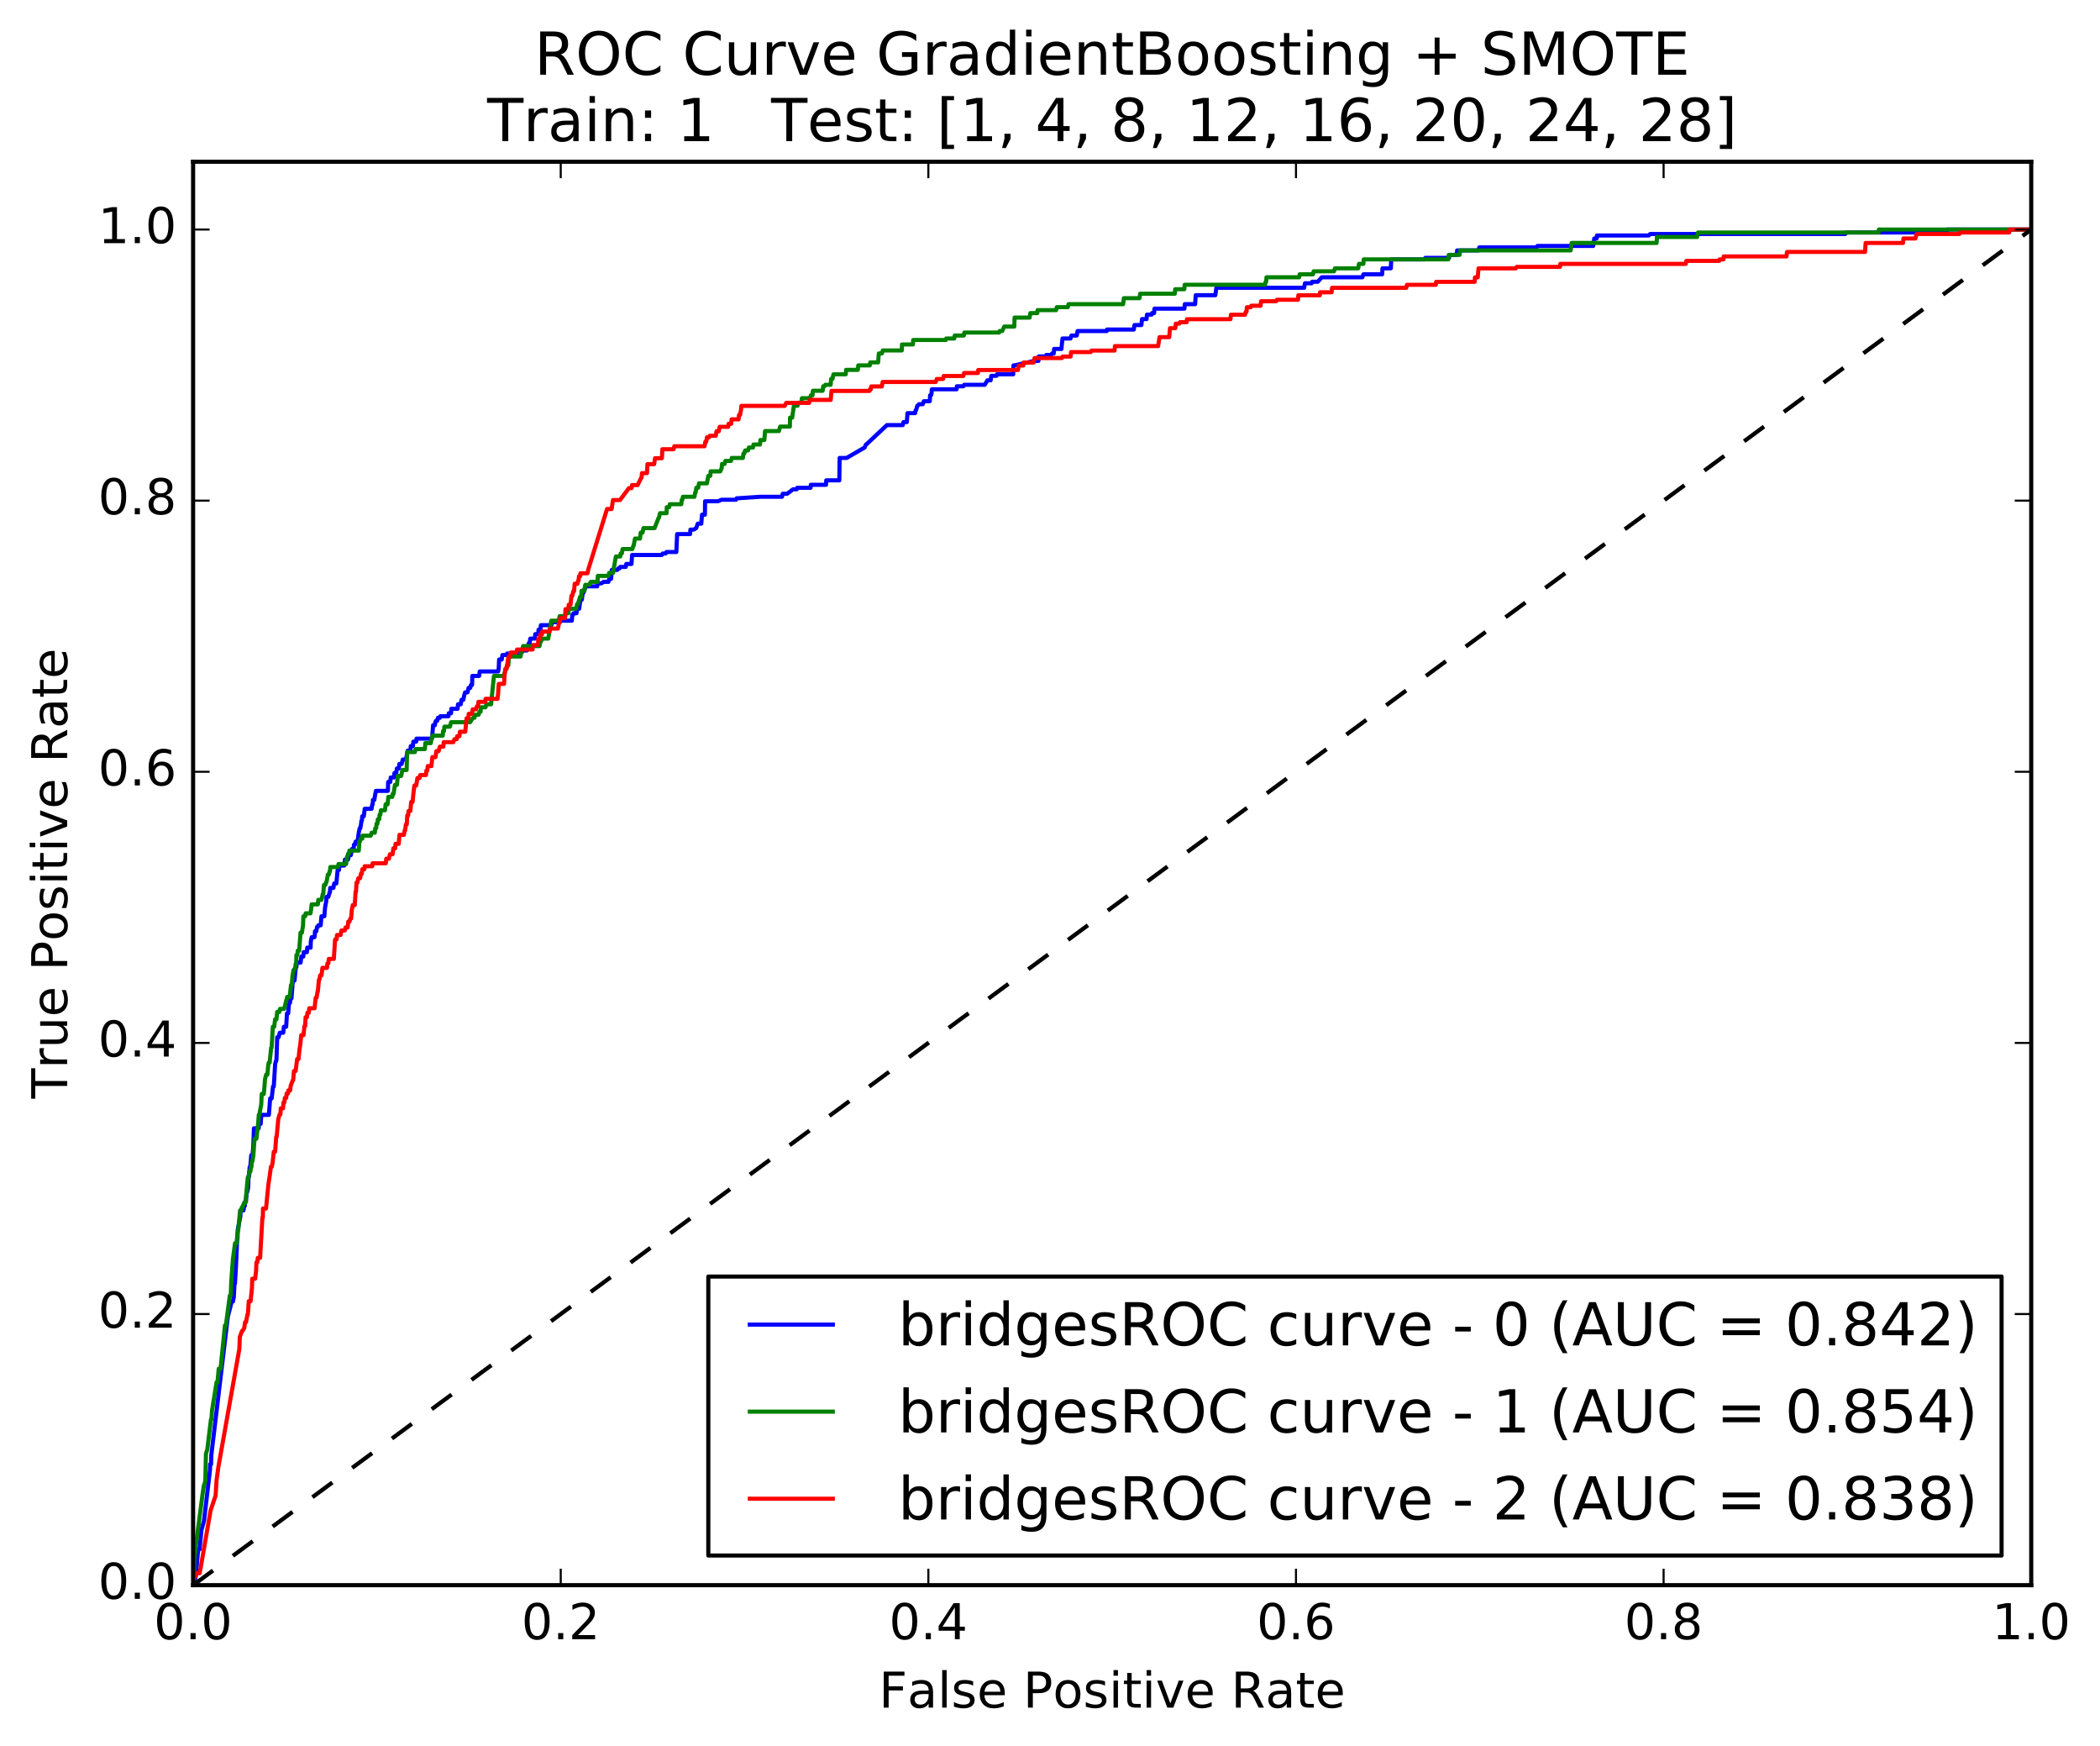 <?xml version="1.0" encoding="utf-8" standalone="no"?>
<!DOCTYPE svg PUBLIC "-//W3C//DTD SVG 1.1//EN"
  "http://www.w3.org/Graphics/SVG/1.1/DTD/svg11.dtd">
<!-- Created with matplotlib (http://matplotlib.org/) -->
<svg height="424pt" version="1.1" viewBox="0 0 510 424" width="510pt" xmlns="http://www.w3.org/2000/svg" xmlns:xlink="http://www.w3.org/1999/xlink">
 <defs>
  <style type="text/css">
*{stroke-linecap:butt;stroke-linejoin:round;stroke-miterlimit:100000;}
  </style>
 </defs>
 <g id="figure_1">
  <g id="patch_1">
   <path d="M 0 424.294 
L 510.039 424.294 
L 510.039 0 
L 0 0 
z
" style="fill:#ffffff;"/>
  </g>
  <g id="axes_1">
   <g id="patch_2">
    <path d="M 46.898 384.867 
L 493.298 384.867 
L 493.298 39.267 
L 46.898 39.267 
z
" style="fill:#ffffff;"/>
   </g>
   <g id="line2d_1">
    <path clip-path="url(#p5d36ae2c4a)" d="M 46.898 384.867 
L 47.23 384.867 
L 47.511 382.692 
L 47.585 382.692 
L 47.651 381.604 
L 48.131 376.167 
L 48.464 376.167 
L 48.929 371.454 
L 49.542 369.279 
L 50.99 356.955 
L 51.034 355.505 
L 51.256 355.505 
L 51.315 353.33 
L 55.341 319.618 
L 56.28 315.993 
L 56.575 315.993 
L 56.782 314.906 
L 56.952 311.643 
L 57.063 311.643 
L 57.314 307.293 
L 57.602 300.768 
L 57.676 300.768 
L 57.742 298.593 
L 58.378 295.331 
L 58.422 293.881 
L 59.124 293.881 
L 59.301 292.794 
L 59.449 292.794 
L 59.515 291.706 
L 59.737 291.706 
L 59.877 289.531 
L 59.988 289.531 
L 60.261 288.444 
L 60.365 285.544 
L 60.513 285.544 
L 60.631 283.369 
L 60.778 283.369 
L 60.956 281.194 
L 61.015 280.469 
L 61.347 280.469 
L 61.51 278.294 
L 61.672 273.944 
L 62.817 273.944 
L 62.906 272.857 
L 63.312 272.857 
L 63.453 270.682 
L 65.3 270.682 
L 65.61 266.694 
L 65.979 266.694 
L 66.304 263.794 
L 66.489 263.794 
L 66.821 258.357 
L 66.991 257.632 
L 67.065 257.632 
L 67.139 257.269 
L 67.324 251.832 
L 67.656 251.832 
L 67.767 251.469 
L 67.937 250.745 
L 68.786 250.745 
L 68.942 249.295 
L 69.496 249.295 
L 69.695 246.032 
L 69.991 246.032 
L 70.161 243.857 
L 70.345 243.495 
L 70.419 243.495 
L 70.559 242.407 
L 70.781 242.407 
L 71.128 238.057 
L 71.535 238.057 
L 71.734 235.882 
L 71.874 234.795 
L 71.985 234.795 
L 72.044 233.707 
L 73.005 233.707 
L 73.175 232.257 
L 73.655 232.257 
L 73.758 231.17 
L 74.534 231.17 
L 74.623 230.082 
L 75.435 230.082 
L 75.479 228.632 
L 75.694 227.545 
L 76.359 227.545 
L 76.432 227.183 
L 76.499 226.095 
L 76.831 226.095 
L 77.001 225.008 
L 77.223 225.008 
L 77.334 224.645 
L 77.888 224.645 
L 78.065 222.47 
L 78.767 222.47 
L 78.944 220.295 
L 79.225 218.845 
L 79.291 217.758 
L 79.735 217.758 
L 80.052 216.67 
L 80.126 216.67 
L 80.193 215.583 
L 80.968 215.583 
L 81.168 214.495 
L 81.685 214.495 
L 81.995 211.233 
L 82.328 211.233 
L 82.416 210.145 
L 83.598 210.145 
L 83.776 208.695 
L 84.514 208.695 
L 84.765 207.608 
L 85.209 207.608 
L 85.43 206.158 
L 85.874 206.158 
L 85.977 205.071 
L 86.199 205.071 
L 86.346 204.346 
L 86.827 204.346 
L 87.129 202.171 
L 87.351 201.083 
L 87.499 201.083 
L 87.639 200.358 
L 87.78 199.271 
L 87.89 199.271 
L 87.979 198.183 
L 88.348 198.183 
L 88.577 196.371 
L 90.24 196.371 
L 90.402 195.283 
L 90.513 195.283 
L 90.579 194.196 
L 90.912 194.196 
L 91.082 193.108 
L 91.281 192.021 
L 94.199 192.021 
L 94.266 189.846 
L 94.783 189.846 
L 94.886 188.758 
L 95.699 188.758 
L 95.802 187.671 
L 96.246 187.671 
L 96.386 186.583 
L 96.866 186.583 
L 96.977 185.496 
L 97.531 185.496 
L 97.819 184.408 
L 98.558 184.408 
L 99.031 182.233 
L 99.658 182.233 
L 99.762 181.146 
L 100.279 181.146 
L 100.382 180.059 
L 101.084 180.059 
L 101.151 179.334 
L 104.918 179.334 
L 105.184 176.071 
L 105.62 176.071 
L 105.716 175.346 
L 105.901 174.984 
L 106.196 174.984 
L 106.366 174.259 
L 106.846 174.259 
L 106.957 173.896 
L 108.915 173.896 
L 108.989 173.171 
L 109.543 173.171 
L 109.609 172.084 
L 111.124 172.084 
L 111.227 170.996 
L 111.892 170.996 
L 112.077 169.909 
L 112.52 169.909 
L 112.734 168.821 
L 112.956 168.096 
L 113.547 168.096 
L 113.798 167.009 
L 114.204 167.009 
L 114.389 166.284 
L 114.648 166.284 
L 114.707 164.109 
L 116.369 164.109 
L 116.502 163.021 
L 120.971 163.021 
L 121.119 162.296 
L 121.215 160.121 
L 121.843 160.121 
L 122.02 159.034 
L 122.958 159.034 
L 123.143 158.672 
L 125.987 158.672 
L 126.209 158.309 
L 126.8 158.309 
L 126.911 157.947 
L 127.945 157.947 
L 128.041 157.222 
L 128.189 157.222 
L 128.433 156.134 
L 128.617 156.134 
L 128.795 155.047 
L 129.903 155.047 
L 129.991 153.959 
L 130.73 153.959 
L 130.789 152.872 
L 131.232 152.872 
L 131.365 151.784 
L 133.914 151.784 
L 134.01 151.059 
L 135.414 151.059 
L 135.628 150.697 
L 138.878 150.697 
L 138.982 149.247 
L 139.203 149.247 
L 139.314 148.884 
L 140.016 148.884 
L 140.105 147.797 
L 140.659 147.797 
L 140.962 145.622 
L 141.294 145.622 
L 141.545 143.809 
L 141.767 143.809 
L 141.915 143.084 
L 142.025 143.084 
L 142.158 142.359 
L 145.039 142.359 
L 145.172 141.634 
L 146.059 141.634 
L 146.576 141.272 
L 147.758 141.272 
L 147.965 140.547 
L 148.408 140.547 
L 148.571 138.372 
L 149.937 138.372 
L 150.152 138.009 
L 150.447 138.009 
L 150.624 137.647 
L 151.954 137.647 
L 152.102 136.922 
L 153.358 136.922 
L 153.513 134.747 
L 160.716 134.747 
L 160.937 134.385 
L 161.639 134.385 
L 161.853 134.022 
L 164.254 134.022 
L 164.446 129.672 
L 167.586 129.672 
L 167.675 128.585 
L 168.45 128.585 
L 169.078 128.222 
L 169.462 127.135 
L 170.312 127.135 
L 170.489 124.96 
L 171.191 124.96 
L 171.235 121.697 
L 174.375 121.697 
L 175.224 121.335 
L 178.734 121.335 
L 178.911 120.972 
L 179.206 120.972 
L 184.673 120.61 
L 189.918 120.61 
L 190.088 119.885 
L 191.159 119.885 
L 192.6 118.797 
L 193.486 118.797 
L 193.597 118.435 
L 196.847 118.435 
L 196.907 117.71 
L 200.6 117.71 
L 200.659 116.622 
L 203.836 116.622 
L 203.91 111.185 
L 205.609 111.185 
L 209.982 108.648 
L 210.3 107.923 
L 210.374 107.923 
L 215.397 103.21 
L 219.239 103.21 
L 219.409 102.485 
L 220.221 102.485 
L 220.391 100.31 
L 222.238 100.31 
L 222.371 99.585 
L 222.482 99.585 
L 222.777 98.498 
L 222.888 98.498 
L 223.184 98.135 
L 224.107 98.135 
L 224.366 97.41 
L 225.806 97.41 
L 225.887 95.96 
L 226.109 95.96 
L 226.22 95.598 
L 226.309 94.51 
L 232.315 94.51 
L 232.388 93.785 
L 233.977 93.785 
L 234.161 93.423 
L 239.148 93.423 
L 239.813 92.335 
L 240.588 92.335 
L 240.744 91.248 
L 241.999 91.248 
L 242.11 90.885 
L 246.063 90.885 
L 246.129 88.711 
L 246.388 88.711 
L 251.123 87.623 
L 252.194 87.623 
L 252.283 86.536 
L 253.908 86.536 
L 254.122 86.173 
L 255.282 86.173 
L 255.504 85.811 
L 255.91 85.811 
L 255.999 84.723 
L 257.772 84.723 
L 258.023 82.186 
L 259.98 82.186 
L 260.202 81.461 
L 261.495 81.461 
L 261.694 80.373 
L 268.786 80.373 
L 268.853 80.011 
L 275.354 80.011 
L 275.516 78.923 
L 277.193 78.923 
L 277.348 77.473 
L 278.456 77.473 
L 278.545 76.386 
L 279.69 76.386 
L 279.764 76.023 
L 280.281 76.023 
L 280.37 74.936 
L 287.646 74.936 
L 287.735 73.848 
L 290.247 73.848 
L 290.387 71.673 
L 295.152 71.673 
L 295.411 69.861 
L 316.723 69.861 
L 316.923 68.773 
L 318.548 68.773 
L 318.659 68.411 
L 320.025 68.411 
L 321.001 67.323 
L 330.863 67.323 
L 331.121 66.599 
L 335.665 66.599 
L 335.746 65.149 
L 337.777 65.149 
L 337.873 62.974 
L 345.889 62.974 
L 346.147 62.611 
L 351.917 62.611 
L 352.013 61.886 
L 353.786 61.886 
L 353.875 60.799 
L 359.046 60.799 
L 359.253 60.074 
L 373.178 60.074 
L 373.363 59.711 
L 386.919 59.711 
L 387.177 57.899 
L 387.768 57.899 
L 387.827 57.174 
L 400.43 57.174 
L 400.755 56.811 
L 448.146 56.811 
L 448.33 56.449 
L 472.738 56.449 
L 472.908 55.724 
L 493.298 55.724 
L 493.298 55.724 
" style="fill:none;stroke:#0000ff;stroke-linecap:square;"/>
   </g>
   <g id="line2d_2">
    <path clip-path="url(#p5d36ae2c4a)" d="M 46.898 384.867 
L 46.971 383.779 
L 47.045 383.779 
L 47.193 378.342 
L 47.681 374.354 
L 47.828 373.267 
L 49.195 362.755 
L 49.527 360.58 
L 49.601 360.58 
L 49.86 359.492 
L 50.015 352.967 
L 50.347 351.88 
L 51.234 344.63 
L 51.345 344.63 
L 51.492 342.455 
L 52.601 335.568 
L 52.822 335.568 
L 53.118 332.305 
L 53.561 332.305 
L 53.82 329.768 
L 54.632 321.793 
L 54.854 321.793 
L 55.814 314.543 
L 56.036 314.543 
L 56.154 311.281 
L 56.553 305.843 
L 57.07 301.856 
L 57.476 301.856 
L 57.683 299.318 
L 57.868 298.593 
L 58.311 293.881 
L 58.607 293.881 
L 58.717 293.156 
L 58.865 293.156 
L 59.271 292.069 
L 59.604 292.069 
L 59.789 290.256 
L 59.966 288.081 
L 60.173 285.906 
L 60.394 285.906 
L 60.505 284.456 
L 60.801 284.456 
L 60.948 283.369 
L 61.059 283.369 
L 61.163 281.919 
L 61.31 281.919 
L 61.532 280.469 
L 61.82 276.481 
L 62.263 276.481 
L 62.522 274.306 
L 62.633 273.582 
L 62.854 270.682 
L 62.965 270.682 
L 63.445 268.144 
L 63.556 265.607 
L 64.073 265.607 
L 64.369 261.982 
L 64.649 260.894 
L 64.945 260.894 
L 65.13 258.719 
L 65.263 257.994 
L 65.484 257.994 
L 65.854 254.369 
L 65.964 254.369 
L 66.26 249.295 
L 66.592 249.295 
L 66.814 247.482 
L 67.146 247.482 
L 67.316 245.67 
L 67.87 245.67 
L 67.981 244.945 
L 69.015 244.945 
L 69.547 242.77 
L 69.621 242.77 
L 69.732 242.045 
L 70.36 242.045 
L 70.67 239.145 
L 70.855 239.145 
L 71.032 236.97 
L 71.283 235.52 
L 71.357 235.52 
L 71.579 235.157 
L 71.653 235.157 
L 71.801 234.07 
L 71.911 234.07 
L 71.993 231.895 
L 72.214 231.895 
L 72.325 230.807 
L 72.657 230.807 
L 72.983 226.458 
L 73.315 226.458 
L 73.485 225.37 
L 73.596 224.645 
L 73.67 222.47 
L 74.113 222.47 
L 74.224 221.745 
L 75.406 221.745 
L 75.575 220.658 
L 75.686 219.57 
L 77.201 219.57 
L 77.289 218.483 
L 78.065 218.483 
L 78.397 217.033 
L 78.508 217.033 
L 78.678 214.858 
L 79.011 214.858 
L 79.232 214.133 
L 79.306 214.133 
L 79.639 212.32 
L 79.86 212.32 
L 80.045 211.595 
L 80.119 211.595 
L 80.23 210.508 
L 82.113 210.508 
L 82.202 209.783 
L 84.049 209.783 
L 84.293 207.97 
L 84.367 207.97 
L 84.551 207.245 
L 84.773 207.245 
L 84.847 206.52 
L 87.137 206.52 
L 87.277 204.346 
L 87.388 204.346 
L 87.61 203.621 
L 87.979 203.621 
L 88.038 202.896 
L 90.033 202.896 
L 90.254 202.171 
L 91.03 202.171 
L 91.141 201.083 
L 91.362 201.083 
L 91.436 199.996 
L 91.658 199.996 
L 91.761 198.908 
L 92.094 198.908 
L 92.182 197.821 
L 92.367 197.821 
L 92.5 196.733 
L 93.497 196.733 
L 93.645 195.283 
L 94.125 195.283 
L 94.31 193.471 
L 95.27 193.471 
L 95.359 192.746 
L 95.581 192.746 
L 95.913 190.571 
L 96.393 190.571 
L 96.615 188.396 
L 97.427 188.396 
L 97.723 186.946 
L 98.757 186.946 
L 98.875 182.596 
L 100.759 182.596 
L 100.922 181.871 
L 103.182 181.871 
L 103.293 180.421 
L 104.623 180.421 
L 104.8 179.334 
L 105.022 178.609 
L 107.533 178.609 
L 107.593 177.521 
L 107.814 177.521 
L 107.925 176.434 
L 109.255 176.434 
L 109.55 175.346 
L 114.167 175.346 
L 114.869 174.259 
L 115.239 174.259 
L 115.349 173.534 
L 116.236 173.534 
L 116.421 172.809 
L 116.716 172.809 
L 116.805 171.721 
L 117.913 171.721 
L 118.112 170.996 
L 119.257 170.996 
L 119.959 164.109 
L 122.323 164.109 
L 123.136 161.571 
L 123.431 161.571 
L 123.609 159.396 
L 126.416 159.396 
L 126.593 158.309 
L 126.704 158.309 
L 127.036 156.859 
L 131.026 156.859 
L 131.188 155.772 
L 131.373 155.772 
L 131.668 155.047 
L 133.146 155.047 
L 133.884 150.697 
L 135.694 150.697 
L 135.916 149.609 
L 137.246 149.609 
L 137.357 148.884 
L 138.021 148.884 
L 138.132 147.797 
L 139.942 147.797 
L 140.142 146.709 
L 140.326 146.709 
L 140.88 144.897 
L 141.176 144.897 
L 141.22 143.447 
L 141.922 143.447 
L 142.144 141.997 
L 143.104 141.997 
L 143.473 141.272 
L 145.135 141.272 
L 145.18 139.822 
L 147.765 139.822 
L 147.935 139.097 
L 148.896 139.097 
L 149.058 138.009 
L 149.575 135.11 
L 150.647 135.11 
L 150.72 134.385 
L 151.016 134.385 
L 151.201 133.297 
L 153.565 133.297 
L 153.786 132.572 
L 153.86 132.572 
L 154.082 131.485 
L 154.215 130.76 
L 155.434 130.76 
L 155.603 129.31 
L 156.047 129.31 
L 156.268 128.222 
L 158.965 128.222 
L 159.962 125.685 
L 160.036 125.685 
L 160.294 124.597 
L 161.883 124.597 
L 161.927 123.147 
L 162.518 123.147 
L 162.651 122.422 
L 165.458 122.422 
L 165.569 121.335 
L 165.717 121.335 
L 165.85 120.61 
L 168.657 120.61 
L 168.842 119.522 
L 168.953 119.522 
L 169.1 118.435 
L 169.544 118.435 
L 169.765 117.347 
L 171.686 117.347 
L 172.018 115.535 
L 172.499 115.535 
L 172.587 114.447 
L 174.914 114.447 
L 175.247 113.722 
L 175.357 112.635 
L 175.985 112.635 
L 176.17 111.91 
L 177.537 111.91 
L 177.721 111.185 
L 180.418 111.185 
L 180.551 110.098 
L 180.772 110.098 
L 180.957 109.373 
L 181.659 109.373 
L 181.881 108.648 
L 182.878 108.648 
L 182.989 107.923 
L 184.577 107.923 
L 184.666 106.835 
L 185.626 106.835 
L 185.803 104.66 
L 189.165 104.66 
L 189.46 103.573 
L 191.824 103.573 
L 191.868 101.398 
L 192.385 101.398 
L 192.807 98.498 
L 193.693 98.498 
L 193.878 97.773 
L 194.616 97.773 
L 194.749 96.685 
L 196.744 96.685 
L 196.929 95.96 
L 197.335 95.96 
L 197.424 94.873 
L 199.788 94.873 
L 199.921 93.785 
L 200.216 93.785 
L 200.438 93.423 
L 201.731 93.423 
L 201.849 91.973 
L 202.181 91.973 
L 202.403 90.885 
L 205.395 90.885 
L 205.483 89.798 
L 208.328 89.798 
L 208.438 88.711 
L 211.246 88.711 
L 211.334 87.986 
L 213.255 87.986 
L 213.432 85.811 
L 214.171 85.811 
L 214.393 85.086 
L 219.01 85.086 
L 219.054 83.636 
L 221.714 83.636 
L 221.773 82.548 
L 229.677 82.548 
L 229.788 82.186 
L 231.746 82.186 
L 231.856 81.461 
L 234.073 81.461 
L 234.184 80.736 
L 242.642 80.736 
L 242.753 80.373 
L 243.388 80.373 
L 243.891 79.286 
L 246.328 79.286 
L 246.395 77.111 
L 250.052 77.111 
L 250.222 76.023 
L 251.921 76.023 
L 251.98 75.298 
L 256.479 75.298 
L 256.663 74.573 
L 259.323 74.573 
L 259.508 73.848 
L 272.775 73.848 
L 272.931 72.398 
L 276.735 72.398 
L 276.898 71.311 
L 285.312 71.311 
L 285.401 70.223 
L 287.617 70.223 
L 287.705 69.136 
L 307.23 69.136 
L 307.378 68.411 
L 307.489 68.411 
L 307.578 67.323 
L 315.519 67.323 
L 315.63 66.599 
L 318.88 66.599 
L 319.028 65.874 
L 323.978 65.874 
L 324.199 65.149 
L 329.851 65.149 
L 330.035 64.061 
L 331.107 64.061 
L 331.195 62.974 
L 351.732 62.974 
L 351.843 61.886 
L 354.466 61.886 
L 354.576 60.799 
L 381.444 60.799 
L 381.681 58.986 
L 402.329 58.986 
L 402.403 57.536 
L 412.161 57.536 
L 412.383 56.449 
L 456.227 56.449 
L 456.286 55.724 
L 493.298 55.724 
L 493.298 55.724 
" style="fill:none;stroke:#008000;stroke-linecap:square;"/>
   </g>
   <g id="line2d_3">
    <path clip-path="url(#p5d36ae2c4a)" d="M 46.898 384.867 
L 47.23 382.689 
L 47.452 382.689 
L 47.673 381.963 
L 48.486 381.963 
L 48.818 380.149 
L 51.145 366.722 
L 52.364 363.093 
L 52.586 359.464 
L 53.029 356.198 
L 58.127 327.53 
L 58.237 324.627 
L 58.755 323.175 
L 58.865 323.175 
L 59.309 322.449 
L 59.53 320.998 
L 59.752 320.998 
L 60.084 319.183 
L 60.195 319.183 
L 60.417 315.917 
L 60.86 315.917 
L 61.192 312.651 
L 61.259 310.474 
L 61.961 310.474 
L 62.182 308.659 
L 62.278 306.482 
L 62.5 306.482 
L 62.611 305.393 
L 63.165 305.393 
L 63.726 295.595 
L 63.837 295.595 
L 63.867 293.418 
L 64.605 293.418 
L 65.174 287.612 
L 65.507 285.434 
L 65.802 283.257 
L 66.024 283.257 
L 66.223 282.168 
L 66.489 279.628 
L 66.822 279.628 
L 67.08 275.999 
L 67.191 275.999 
L 67.59 271.644 
L 67.922 270.556 
L 68.107 270.556 
L 68.181 269.104 
L 68.735 269.104 
L 68.846 267.653 
L 69.068 267.653 
L 69.178 266.564 
L 69.511 266.564 
L 69.622 265.475 
L 69.954 265.475 
L 70.028 264.749 
L 70.471 264.749 
L 70.582 263.661 
L 71.136 262.209 
L 71.21 262.209 
L 71.387 260.032 
L 71.794 260.032 
L 72.163 257.129 
L 72.495 257.129 
L 72.717 254.951 
L 72.939 253.5 
L 73.16 251.322 
L 73.714 251.322 
L 73.921 249.145 
L 74.106 249.145 
L 74.217 246.968 
L 74.549 246.968 
L 74.66 245.879 
L 74.992 245.879 
L 75.103 244.79 
L 76.396 244.79 
L 76.662 242.25 
L 76.884 242.25 
L 77.105 240.799 
L 77.179 240.799 
L 77.452 237.895 
L 77.563 237.895 
L 77.748 236.807 
L 78.08 236.807 
L 78.302 234.992 
L 79.41 234.992 
L 79.521 233.904 
L 79.743 233.904 
L 79.853 232.815 
L 81.072 232.815 
L 81.375 228.097 
L 81.745 228.097 
L 81.855 227.009 
L 82.705 227.009 
L 82.927 225.92 
L 83.739 225.92 
L 83.902 225.194 
L 84.419 225.194 
L 84.589 223.743 
L 84.884 223.743 
L 85.084 223.017 
L 85.268 223.017 
L 85.453 220.84 
L 85.675 219.751 
L 86.155 219.751 
L 86.354 216.485 
L 86.465 216.485 
L 86.576 214.307 
L 86.798 214.307 
L 87.019 213.219 
L 87.463 213.219 
L 87.647 212.13 
L 87.869 212.13 
L 87.98 211.041 
L 88.497 211.041 
L 88.556 210.316 
L 90.403 210.316 
L 90.491 209.59 
L 93.705 209.59 
L 93.794 208.501 
L 94.459 208.501 
L 94.68 207.413 
L 95.345 207.413 
L 95.53 205.961 
L 95.973 205.961 
L 96.062 204.872 
L 96.837 204.872 
L 97.022 202.695 
L 98.093 202.695 
L 98.278 201.606 
L 98.389 201.606 
L 98.573 200.155 
L 98.795 200.155 
L 98.906 197.977 
L 99.127 197.977 
L 99.216 196.889 
L 99.659 196.889 
L 99.859 194.711 
L 100.191 194.711 
L 100.413 192.534 
L 100.635 190.719 
L 101.078 190.719 
L 101.373 188.905 
L 101.89 188.905 
L 102.038 188.179 
L 103.442 188.179 
L 103.553 187.091 
L 103.774 187.091 
L 103.885 186.002 
L 104.772 186.002 
L 104.993 183.825 
L 105.769 183.825 
L 105.968 182.373 
L 106.522 182.373 
L 106.818 181.284 
L 107.667 181.284 
L 107.756 180.196 
L 110.083 180.196 
L 110.364 179.47 
L 110.918 179.47 
L 111.029 178.744 
L 111.583 178.744 
L 111.694 177.655 
L 112.987 177.655 
L 113.319 174.389 
L 113.725 174.389 
L 113.836 173.301 
L 114.612 173.301 
L 114.796 172.212 
L 115.609 172.212 
L 115.809 171.486 
L 116.104 171.486 
L 116.193 170.398 
L 117.855 170.398 
L 117.914 169.672 
L 120.832 169.672 
L 120.987 168.22 
L 121.128 166.043 
L 122.42 166.043 
L 122.487 164.591 
L 122.709 162.414 
L 123.041 162.414 
L 123.462 159.511 
L 123.905 159.511 
L 124.016 158.422 
L 125.42 158.422 
L 125.568 157.696 
L 129.335 157.696 
L 129.446 156.608 
L 130.665 156.608 
L 130.709 155.156 
L 131.116 155.156 
L 131.204 154.067 
L 131.611 154.067 
L 131.684 153.342 
L 133.457 153.342 
L 133.568 152.616 
L 135.489 152.616 
L 135.777 151.164 
L 135.962 151.164 
L 136.073 150.076 
L 137.218 150.076 
L 137.328 147.898 
L 138.03 147.898 
L 138.119 146.81 
L 138.562 146.81 
L 138.784 144.632 
L 139.005 144.632 
L 139.227 143.544 
L 139.412 143.544 
L 139.574 141.729 
L 140.239 141.729 
L 140.387 141.003 
L 140.498 141.003 
L 140.609 139.915 
L 140.904 139.915 
L 140.963 139.189 
L 142.662 139.189 
L 142.921 138.1 
L 147.427 123.585 
L 148.535 123.585 
L 148.868 121.407 
L 150.567 121.407 
L 152.746 118.504 
L 153.374 118.504 
L 153.485 117.778 
L 154.852 117.778 
L 155.738 115.964 
L 155.812 115.964 
L 155.908 114.875 
L 157.127 114.875 
L 157.238 112.698 
L 158.863 112.698 
L 159.085 111.246 
L 160.747 111.246 
L 160.858 109.069 
L 163.591 109.069 
L 163.754 108.343 
L 171.104 108.343 
L 171.289 107.254 
L 171.511 107.254 
L 171.695 106.166 
L 172.212 106.166 
L 172.36 105.803 
L 173.838 105.803 
L 174 104.714 
L 174.554 104.714 
L 174.776 103.625 
L 176.844 103.625 
L 176.918 102.9 
L 177.583 102.9 
L 177.672 101.811 
L 179.371 101.811 
L 179.482 100.722 
L 179.74 100.722 
L 179.94 99.634 
L 180.051 98.545 
L 190.578 98.545 
L 190.925 97.819 
L 196.503 97.819 
L 196.687 97.093 
L 201.748 97.093 
L 201.933 94.916 
L 211.167 94.916 
L 211.241 94.553 
L 211.463 94.553 
L 211.573 93.827 
L 214.159 93.827 
L 214.358 92.739 
L 227.25 92.739 
L 227.508 92.013 
L 229.023 92.013 
L 229.185 91.287 
L 233.95 91.287 
L 234.135 90.561 
L 237.496 90.561 
L 237.57 89.836 
L 247.211 89.836 
L 247.433 88.747 
L 248.504 88.747 
L 248.592 88.021 
L 251.03 88.021 
L 251.252 86.932 
L 257.901 86.932 
L 258.048 86.57 
L 260.006 86.57 
L 260.117 85.481 
L 264.882 85.481 
L 265.067 85.118 
L 270.681 85.118 
L 270.77 84.029 
L 281.26 84.029 
L 281.593 81.852 
L 283.957 81.852 
L 284.141 79.675 
L 285.434 79.675 
L 285.545 78.586 
L 286.394 78.586 
L 286.579 78.223 
L 288.204 78.223 
L 288.263 77.497 
L 298.828 77.497 
L 298.938 76.409 
L 302.374 76.409 
L 302.544 75.683 
L 302.728 75.683 
L 302.817 74.594 
L 303.74 74.594 
L 303.851 74.231 
L 306.141 74.231 
L 306.252 73.143 
L 309.909 73.143 
L 310.094 72.78 
L 315.228 72.78 
L 315.317 71.691 
L 320.525 71.691 
L 320.591 70.965 
L 323.391 70.965 
L 323.502 69.877 
L 341.528 69.877 
L 341.69 69.151 
L 348.708 69.151 
L 348.782 68.425 
L 358.128 68.425 
L 358.216 67.336 
L 358.881 67.336 
L 359.066 65.159 
L 368.123 65.159 
L 368.345 64.796 
L 378.85 64.796 
L 378.938 64.07 
L 409.404 64.07 
L 409.537 63.344 
L 417.516 63.344 
L 417.59 62.982 
L 418.55 62.982 
L 418.609 62.256 
L 433.872 62.256 
L 433.983 61.167 
L 452.939 61.167 
L 453.08 58.99 
L 462.166 58.99 
L 462.255 57.901 
L 465.173 57.901 
L 465.446 56.812 
L 475.863 56.812 
L 476.011 56.45 
L 487.942 56.45 
L 488.126 55.724 
L 493.298 55.724 
L 493.298 55.724 
" style="fill:none;stroke:#ff0000;stroke-linecap:square;"/>
   </g>
   <g id="line2d_4">
    <path clip-path="url(#p5d36ae2c4a)" d="M 46.898 384.867 
L 493.298 55.724 
" style="fill:none;stroke:#000000;stroke-dasharray:6,6;stroke-dashoffset:0.0;"/>
   </g>
   <g id="patch_3">
    <path d="M 46.898 384.867 
L 46.898 39.267 
" style="fill:none;stroke:#000000;stroke-linecap:square;stroke-linejoin:miter;"/>
   </g>
   <g id="patch_4">
    <path d="M 493.298 384.867 
L 493.298 39.267 
" style="fill:none;stroke:#000000;stroke-linecap:square;stroke-linejoin:miter;"/>
   </g>
   <g id="patch_5">
    <path d="M 46.898 39.267 
L 493.298 39.267 
" style="fill:none;stroke:#000000;stroke-linecap:square;stroke-linejoin:miter;"/>
   </g>
   <g id="patch_6">
    <path d="M 46.898 384.867 
L 493.298 384.867 
" style="fill:none;stroke:#000000;stroke-linecap:square;stroke-linejoin:miter;"/>
   </g>
   <g id="matplotlib.axis_1">
    <g id="xtick_1">
     <g id="line2d_5">
      <defs>
       <path d="M 0 0 
L 0 -4 
" id="m465c7f2bd6" style="stroke:#000000;stroke-width:0.5;"/>
      </defs>
      <g>
       <use style="stroke:#000000;stroke-width:0.5;" x="46.898" xlink:href="#m465c7f2bd6" y="384.867"/>
      </g>
     </g>
     <g id="line2d_6">
      <defs>
       <path d="M 0 0 
L 0 4 
" id="m97e63f01c6" style="stroke:#000000;stroke-width:0.5;"/>
      </defs>
      <g>
       <use style="stroke:#000000;stroke-width:0.5;" x="46.898" xlink:href="#m97e63f01c6" y="39.267"/>
      </g>
     </g>
     <g id="text_1">
      <!-- 0.0 -->
      <defs>
       <path d="M 31.781 66.406 
Q 24.172 66.406 20.328 58.906 
Q 16.5 51.422 16.5 36.375 
Q 16.5 21.391 20.328 13.891 
Q 24.172 6.391 31.781 6.391 
Q 39.453 6.391 43.281 13.891 
Q 47.125 21.391 47.125 36.375 
Q 47.125 51.422 43.281 58.906 
Q 39.453 66.406 31.781 66.406 
M 31.781 74.219 
Q 44.047 74.219 50.516 64.516 
Q 56.984 54.828 56.984 36.375 
Q 56.984 17.969 50.516 8.266 
Q 44.047 -1.422 31.781 -1.422 
Q 19.531 -1.422 13.062 8.266 
Q 6.594 17.969 6.594 36.375 
Q 6.594 54.828 13.062 64.516 
Q 19.531 74.219 31.781 74.219 
" id="BitstreamVeraSans-Roman-30"/>
       <path d="M 10.688 12.406 
L 21 12.406 
L 21 0 
L 10.688 0 
z
" id="BitstreamVeraSans-Roman-2e"/>
      </defs>
      <g transform="translate(37.356 397.985)scale(0.12 -0.12)">
       <use xlink:href="#BitstreamVeraSans-Roman-30"/>
       <use x="63.623" xlink:href="#BitstreamVeraSans-Roman-2e"/>
       <use x="95.41" xlink:href="#BitstreamVeraSans-Roman-30"/>
      </g>
     </g>
    </g>
    <g id="xtick_2">
     <g id="line2d_7">
      <g>
       <use style="stroke:#000000;stroke-width:0.5;" x="136.178" xlink:href="#m465c7f2bd6" y="384.867"/>
      </g>
     </g>
     <g id="line2d_8">
      <g>
       <use style="stroke:#000000;stroke-width:0.5;" x="136.178" xlink:href="#m97e63f01c6" y="39.267"/>
      </g>
     </g>
     <g id="text_2">
      <!-- 0.2 -->
      <defs>
       <path d="M 19.188 8.297 
L 53.609 8.297 
L 53.609 0 
L 7.328 0 
L 7.328 8.297 
Q 12.938 14.109 22.625 23.891 
Q 32.328 33.688 34.812 36.531 
Q 39.547 41.844 41.422 45.531 
Q 43.312 49.219 43.312 52.781 
Q 43.312 58.594 39.234 62.25 
Q 35.156 65.922 28.609 65.922 
Q 23.969 65.922 18.812 64.312 
Q 13.672 62.703 7.812 59.422 
L 7.812 69.391 
Q 13.766 71.781 18.938 73 
Q 24.125 74.219 28.422 74.219 
Q 39.75 74.219 46.484 68.547 
Q 53.219 62.891 53.219 53.422 
Q 53.219 48.922 51.531 44.891 
Q 49.859 40.875 45.406 35.406 
Q 44.188 33.984 37.641 27.219 
Q 31.109 20.453 19.188 8.297 
" id="BitstreamVeraSans-Roman-32"/>
      </defs>
      <g transform="translate(126.636 397.985)scale(0.12 -0.12)">
       <use xlink:href="#BitstreamVeraSans-Roman-30"/>
       <use x="63.623" xlink:href="#BitstreamVeraSans-Roman-2e"/>
       <use x="95.41" xlink:href="#BitstreamVeraSans-Roman-32"/>
      </g>
     </g>
    </g>
    <g id="xtick_3">
     <g id="line2d_9">
      <g>
       <use style="stroke:#000000;stroke-width:0.5;" x="225.458" xlink:href="#m465c7f2bd6" y="384.867"/>
      </g>
     </g>
     <g id="line2d_10">
      <g>
       <use style="stroke:#000000;stroke-width:0.5;" x="225.458" xlink:href="#m97e63f01c6" y="39.267"/>
      </g>
     </g>
     <g id="text_3">
      <!-- 0.4 -->
      <defs>
       <path d="M 37.797 64.312 
L 12.891 25.391 
L 37.797 25.391 
z
M 35.203 72.906 
L 47.609 72.906 
L 47.609 25.391 
L 58.016 25.391 
L 58.016 17.188 
L 47.609 17.188 
L 47.609 0 
L 37.797 0 
L 37.797 17.188 
L 4.891 17.188 
L 4.891 26.703 
z
" id="BitstreamVeraSans-Roman-34"/>
      </defs>
      <g transform="translate(215.916 397.985)scale(0.12 -0.12)">
       <use xlink:href="#BitstreamVeraSans-Roman-30"/>
       <use x="63.623" xlink:href="#BitstreamVeraSans-Roman-2e"/>
       <use x="95.41" xlink:href="#BitstreamVeraSans-Roman-34"/>
      </g>
     </g>
    </g>
    <g id="xtick_4">
     <g id="line2d_11">
      <g>
       <use style="stroke:#000000;stroke-width:0.5;" x="314.738" xlink:href="#m465c7f2bd6" y="384.867"/>
      </g>
     </g>
     <g id="line2d_12">
      <g>
       <use style="stroke:#000000;stroke-width:0.5;" x="314.738" xlink:href="#m97e63f01c6" y="39.267"/>
      </g>
     </g>
     <g id="text_4">
      <!-- 0.6 -->
      <defs>
       <path d="M 33.016 40.375 
Q 26.375 40.375 22.484 35.828 
Q 18.609 31.297 18.609 23.391 
Q 18.609 15.531 22.484 10.953 
Q 26.375 6.391 33.016 6.391 
Q 39.656 6.391 43.531 10.953 
Q 47.406 15.531 47.406 23.391 
Q 47.406 31.297 43.531 35.828 
Q 39.656 40.375 33.016 40.375 
M 52.594 71.297 
L 52.594 62.312 
Q 48.875 64.062 45.094 64.984 
Q 41.312 65.922 37.594 65.922 
Q 27.828 65.922 22.672 59.328 
Q 17.531 52.734 16.797 39.406 
Q 19.672 43.656 24.016 45.922 
Q 28.375 48.188 33.594 48.188 
Q 44.578 48.188 50.953 41.516 
Q 57.328 34.859 57.328 23.391 
Q 57.328 12.156 50.688 5.359 
Q 44.047 -1.422 33.016 -1.422 
Q 20.359 -1.422 13.672 8.266 
Q 6.984 17.969 6.984 36.375 
Q 6.984 53.656 15.188 63.938 
Q 23.391 74.219 37.203 74.219 
Q 40.922 74.219 44.703 73.484 
Q 48.484 72.75 52.594 71.297 
" id="BitstreamVeraSans-Roman-36"/>
      </defs>
      <g transform="translate(305.196 397.985)scale(0.12 -0.12)">
       <use xlink:href="#BitstreamVeraSans-Roman-30"/>
       <use x="63.623" xlink:href="#BitstreamVeraSans-Roman-2e"/>
       <use x="95.41" xlink:href="#BitstreamVeraSans-Roman-36"/>
      </g>
     </g>
    </g>
    <g id="xtick_5">
     <g id="line2d_13">
      <g>
       <use style="stroke:#000000;stroke-width:0.5;" x="404.017" xlink:href="#m465c7f2bd6" y="384.867"/>
      </g>
     </g>
     <g id="line2d_14">
      <g>
       <use style="stroke:#000000;stroke-width:0.5;" x="404.017" xlink:href="#m97e63f01c6" y="39.267"/>
      </g>
     </g>
     <g id="text_5">
      <!-- 0.8 -->
      <defs>
       <path d="M 31.781 34.625 
Q 24.75 34.625 20.719 30.859 
Q 16.703 27.094 16.703 20.516 
Q 16.703 13.922 20.719 10.156 
Q 24.75 6.391 31.781 6.391 
Q 38.812 6.391 42.859 10.172 
Q 46.922 13.969 46.922 20.516 
Q 46.922 27.094 42.891 30.859 
Q 38.875 34.625 31.781 34.625 
M 21.922 38.812 
Q 15.578 40.375 12.031 44.719 
Q 8.5 49.078 8.5 55.328 
Q 8.5 64.062 14.719 69.141 
Q 20.953 74.219 31.781 74.219 
Q 42.672 74.219 48.875 69.141 
Q 55.078 64.062 55.078 55.328 
Q 55.078 49.078 51.531 44.719 
Q 48 40.375 41.703 38.812 
Q 48.828 37.156 52.797 32.312 
Q 56.781 27.484 56.781 20.516 
Q 56.781 9.906 50.312 4.234 
Q 43.844 -1.422 31.781 -1.422 
Q 19.734 -1.422 13.25 4.234 
Q 6.781 9.906 6.781 20.516 
Q 6.781 27.484 10.781 32.312 
Q 14.797 37.156 21.922 38.812 
M 18.312 54.391 
Q 18.312 48.734 21.844 45.562 
Q 25.391 42.391 31.781 42.391 
Q 38.141 42.391 41.719 45.562 
Q 45.312 48.734 45.312 54.391 
Q 45.312 60.062 41.719 63.234 
Q 38.141 66.406 31.781 66.406 
Q 25.391 66.406 21.844 63.234 
Q 18.312 60.062 18.312 54.391 
" id="BitstreamVeraSans-Roman-38"/>
      </defs>
      <g transform="translate(394.476 397.985)scale(0.12 -0.12)">
       <use xlink:href="#BitstreamVeraSans-Roman-30"/>
       <use x="63.623" xlink:href="#BitstreamVeraSans-Roman-2e"/>
       <use x="95.41" xlink:href="#BitstreamVeraSans-Roman-38"/>
      </g>
     </g>
    </g>
    <g id="xtick_6">
     <g id="line2d_15">
      <g>
       <use style="stroke:#000000;stroke-width:0.5;" x="493.298" xlink:href="#m465c7f2bd6" y="384.867"/>
      </g>
     </g>
     <g id="line2d_16">
      <g>
       <use style="stroke:#000000;stroke-width:0.5;" x="493.298" xlink:href="#m97e63f01c6" y="39.267"/>
      </g>
     </g>
     <g id="text_6">
      <!-- 1.0 -->
      <defs>
       <path d="M 12.406 8.297 
L 28.516 8.297 
L 28.516 63.922 
L 10.984 60.406 
L 10.984 69.391 
L 28.422 72.906 
L 38.281 72.906 
L 38.281 8.297 
L 54.391 8.297 
L 54.391 0 
L 12.406 0 
z
" id="BitstreamVeraSans-Roman-31"/>
      </defs>
      <g transform="translate(483.756 397.985)scale(0.12 -0.12)">
       <use xlink:href="#BitstreamVeraSans-Roman-31"/>
       <use x="63.623" xlink:href="#BitstreamVeraSans-Roman-2e"/>
       <use x="95.41" xlink:href="#BitstreamVeraSans-Roman-30"/>
      </g>
     </g>
    </g>
    <g id="text_7">
     <!-- False Positive Rate -->
     <defs>
      <path d="M 9.422 54.688 
L 18.406 54.688 
L 18.406 0 
L 9.422 0 
z
M 9.422 75.984 
L 18.406 75.984 
L 18.406 64.594 
L 9.422 64.594 
z
" id="BitstreamVeraSans-Roman-69"/>
      <path d="M 44.281 53.078 
L 44.281 44.578 
Q 40.484 46.531 36.375 47.5 
Q 32.281 48.484 27.875 48.484 
Q 21.188 48.484 17.844 46.438 
Q 14.5 44.391 14.5 40.281 
Q 14.5 37.156 16.891 35.375 
Q 19.281 33.594 26.516 31.984 
L 29.594 31.297 
Q 39.156 29.25 43.188 25.516 
Q 47.219 21.781 47.219 15.094 
Q 47.219 7.469 41.188 3.016 
Q 35.156 -1.422 24.609 -1.422 
Q 20.219 -1.422 15.453 -0.562 
Q 10.688 0.297 5.422 2 
L 5.422 11.281 
Q 10.406 8.688 15.234 7.391 
Q 20.062 6.109 24.812 6.109 
Q 31.156 6.109 34.562 8.281 
Q 37.984 10.453 37.984 14.406 
Q 37.984 18.062 35.516 20.016 
Q 33.062 21.969 24.703 23.781 
L 21.578 24.516 
Q 13.234 26.266 9.516 29.906 
Q 5.812 33.547 5.812 39.891 
Q 5.812 47.609 11.281 51.797 
Q 16.75 56 26.812 56 
Q 31.781 56 36.172 55.266 
Q 40.578 54.547 44.281 53.078 
" id="BitstreamVeraSans-Roman-73"/>
      <path id="BitstreamVeraSans-Roman-20"/>
      <path d="M 19.672 64.797 
L 19.672 37.406 
L 32.078 37.406 
Q 38.969 37.406 42.719 40.969 
Q 46.484 44.531 46.484 51.125 
Q 46.484 57.672 42.719 61.234 
Q 38.969 64.797 32.078 64.797 
z
M 9.812 72.906 
L 32.078 72.906 
Q 44.344 72.906 50.609 67.359 
Q 56.891 61.812 56.891 51.125 
Q 56.891 40.328 50.609 34.812 
Q 44.344 29.297 32.078 29.297 
L 19.672 29.297 
L 19.672 0 
L 9.812 0 
z
" id="BitstreamVeraSans-Roman-50"/>
      <path d="M 44.391 34.188 
Q 47.562 33.109 50.562 29.594 
Q 53.562 26.078 56.594 19.922 
L 66.609 0 
L 56 0 
L 46.688 18.703 
Q 43.062 26.031 39.672 28.422 
Q 36.281 30.812 30.422 30.812 
L 19.672 30.812 
L 19.672 0 
L 9.812 0 
L 9.812 72.906 
L 32.078 72.906 
Q 44.578 72.906 50.734 67.672 
Q 56.891 62.453 56.891 51.906 
Q 56.891 45.016 53.688 40.469 
Q 50.484 35.938 44.391 34.188 
M 19.672 64.797 
L 19.672 38.922 
L 32.078 38.922 
Q 39.203 38.922 42.844 42.219 
Q 46.484 45.516 46.484 51.906 
Q 46.484 58.297 42.844 61.547 
Q 39.203 64.797 32.078 64.797 
z
" id="BitstreamVeraSans-Roman-52"/>
      <path d="M 30.609 48.391 
Q 23.391 48.391 19.188 42.75 
Q 14.984 37.109 14.984 27.297 
Q 14.984 17.484 19.156 11.844 
Q 23.344 6.203 30.609 6.203 
Q 37.797 6.203 41.984 11.859 
Q 46.188 17.531 46.188 27.297 
Q 46.188 37.016 41.984 42.703 
Q 37.797 48.391 30.609 48.391 
M 30.609 56 
Q 42.328 56 49.016 48.375 
Q 55.719 40.766 55.719 27.297 
Q 55.719 13.875 49.016 6.219 
Q 42.328 -1.422 30.609 -1.422 
Q 18.844 -1.422 12.172 6.219 
Q 5.516 13.875 5.516 27.297 
Q 5.516 40.766 12.172 48.375 
Q 18.844 56 30.609 56 
" id="BitstreamVeraSans-Roman-6f"/>
      <path d="M 9.812 72.906 
L 51.703 72.906 
L 51.703 64.594 
L 19.672 64.594 
L 19.672 43.109 
L 48.578 43.109 
L 48.578 34.812 
L 19.672 34.812 
L 19.672 0 
L 9.812 0 
z
" id="BitstreamVeraSans-Roman-46"/>
      <path d="M 18.312 70.219 
L 18.312 54.688 
L 36.812 54.688 
L 36.812 47.703 
L 18.312 47.703 
L 18.312 18.016 
Q 18.312 11.328 20.141 9.422 
Q 21.969 7.516 27.594 7.516 
L 36.812 7.516 
L 36.812 0 
L 27.594 0 
Q 17.188 0 13.234 3.875 
Q 9.281 7.766 9.281 18.016 
L 9.281 47.703 
L 2.688 47.703 
L 2.688 54.688 
L 9.281 54.688 
L 9.281 70.219 
z
" id="BitstreamVeraSans-Roman-74"/>
      <path d="M 9.422 75.984 
L 18.406 75.984 
L 18.406 0 
L 9.422 0 
z
" id="BitstreamVeraSans-Roman-6c"/>
      <path d="M 2.984 54.688 
L 12.5 54.688 
L 29.594 8.797 
L 46.688 54.688 
L 56.203 54.688 
L 35.688 0 
L 23.484 0 
z
" id="BitstreamVeraSans-Roman-76"/>
      <path d="M 34.281 27.484 
Q 23.391 27.484 19.188 25 
Q 14.984 22.516 14.984 16.5 
Q 14.984 11.719 18.141 8.906 
Q 21.297 6.109 26.703 6.109 
Q 34.188 6.109 38.703 11.406 
Q 43.219 16.703 43.219 25.484 
L 43.219 27.484 
z
M 52.203 31.203 
L 52.203 0 
L 43.219 0 
L 43.219 8.297 
Q 40.141 3.328 35.547 0.953 
Q 30.953 -1.422 24.312 -1.422 
Q 15.922 -1.422 10.953 3.297 
Q 6 8.016 6 15.922 
Q 6 25.141 12.172 29.828 
Q 18.359 34.516 30.609 34.516 
L 43.219 34.516 
L 43.219 35.406 
Q 43.219 41.609 39.141 45 
Q 35.062 48.391 27.688 48.391 
Q 23 48.391 18.547 47.266 
Q 14.109 46.141 10.016 43.891 
L 10.016 52.203 
Q 14.938 54.109 19.578 55.047 
Q 24.219 56 28.609 56 
Q 40.484 56 46.344 49.844 
Q 52.203 43.703 52.203 31.203 
" id="BitstreamVeraSans-Roman-61"/>
      <path d="M 56.203 29.594 
L 56.203 25.203 
L 14.891 25.203 
Q 15.484 15.922 20.484 11.062 
Q 25.484 6.203 34.422 6.203 
Q 39.594 6.203 44.453 7.469 
Q 49.312 8.734 54.109 11.281 
L 54.109 2.781 
Q 49.266 0.734 44.188 -0.344 
Q 39.109 -1.422 33.891 -1.422 
Q 20.797 -1.422 13.156 6.188 
Q 5.516 13.812 5.516 26.812 
Q 5.516 40.234 12.766 48.109 
Q 20.016 56 32.328 56 
Q 43.359 56 49.781 48.891 
Q 56.203 41.797 56.203 29.594 
M 47.219 32.234 
Q 47.125 39.594 43.094 43.984 
Q 39.062 48.391 32.422 48.391 
Q 24.906 48.391 20.391 44.141 
Q 15.875 39.891 15.188 32.172 
z
" id="BitstreamVeraSans-Roman-65"/>
     </defs>
     <g transform="translate(213.451 414.598)scale(0.12 -0.12)">
      <use xlink:href="#BitstreamVeraSans-Roman-46"/>
      <use x="57.379" xlink:href="#BitstreamVeraSans-Roman-61"/>
      <use x="118.658" xlink:href="#BitstreamVeraSans-Roman-6c"/>
      <use x="146.441" xlink:href="#BitstreamVeraSans-Roman-73"/>
      <use x="198.541" xlink:href="#BitstreamVeraSans-Roman-65"/>
      <use x="260.064" xlink:href="#BitstreamVeraSans-Roman-20"/>
      <use x="291.852" xlink:href="#BitstreamVeraSans-Roman-50"/>
      <use x="352.107" xlink:href="#BitstreamVeraSans-Roman-6f"/>
      <use x="413.289" xlink:href="#BitstreamVeraSans-Roman-73"/>
      <use x="465.389" xlink:href="#BitstreamVeraSans-Roman-69"/>
      <use x="493.172" xlink:href="#BitstreamVeraSans-Roman-74"/>
      <use x="532.381" xlink:href="#BitstreamVeraSans-Roman-69"/>
      <use x="560.164" xlink:href="#BitstreamVeraSans-Roman-76"/>
      <use x="619.344" xlink:href="#BitstreamVeraSans-Roman-65"/>
      <use x="680.867" xlink:href="#BitstreamVeraSans-Roman-20"/>
      <use x="712.654" xlink:href="#BitstreamVeraSans-Roman-52"/>
      <use x="782.105" xlink:href="#BitstreamVeraSans-Roman-61"/>
      <use x="843.385" xlink:href="#BitstreamVeraSans-Roman-74"/>
      <use x="882.594" xlink:href="#BitstreamVeraSans-Roman-65"/>
     </g>
    </g>
   </g>
   <g id="matplotlib.axis_2">
    <g id="ytick_1">
     <g id="line2d_17">
      <defs>
       <path d="M 0 0 
L 4 0 
" id="me5314d1da5" style="stroke:#000000;stroke-width:0.5;"/>
      </defs>
      <g>
       <use style="stroke:#000000;stroke-width:0.5;" x="46.898" xlink:href="#me5314d1da5" y="384.867"/>
      </g>
     </g>
     <g id="line2d_18">
      <defs>
       <path d="M 0 0 
L -4 0 
" id="ma591fcfc50" style="stroke:#000000;stroke-width:0.5;"/>
      </defs>
      <g>
       <use style="stroke:#000000;stroke-width:0.5;" x="493.298" xlink:href="#ma591fcfc50" y="384.867"/>
      </g>
     </g>
     <g id="text_8">
      <!-- 0.0 -->
      <g transform="translate(23.814 388.178)scale(0.12 -0.12)">
       <use xlink:href="#BitstreamVeraSans-Roman-30"/>
       <use x="63.623" xlink:href="#BitstreamVeraSans-Roman-2e"/>
       <use x="95.41" xlink:href="#BitstreamVeraSans-Roman-30"/>
      </g>
     </g>
    </g>
    <g id="ytick_2">
     <g id="line2d_19">
      <g>
       <use style="stroke:#000000;stroke-width:0.5;" x="46.898" xlink:href="#me5314d1da5" y="319.038"/>
      </g>
     </g>
     <g id="line2d_20">
      <g>
       <use style="stroke:#000000;stroke-width:0.5;" x="493.298" xlink:href="#ma591fcfc50" y="319.038"/>
      </g>
     </g>
     <g id="text_9">
      <!-- 0.2 -->
      <g transform="translate(23.814 322.349)scale(0.12 -0.12)">
       <use xlink:href="#BitstreamVeraSans-Roman-30"/>
       <use x="63.623" xlink:href="#BitstreamVeraSans-Roman-2e"/>
       <use x="95.41" xlink:href="#BitstreamVeraSans-Roman-32"/>
      </g>
     </g>
    </g>
    <g id="ytick_3">
     <g id="line2d_21">
      <g>
       <use style="stroke:#000000;stroke-width:0.5;" x="46.898" xlink:href="#me5314d1da5" y="253.209"/>
      </g>
     </g>
     <g id="line2d_22">
      <g>
       <use style="stroke:#000000;stroke-width:0.5;" x="493.298" xlink:href="#ma591fcfc50" y="253.209"/>
      </g>
     </g>
     <g id="text_10">
      <!-- 0.4 -->
      <g transform="translate(23.814 256.521)scale(0.12 -0.12)">
       <use xlink:href="#BitstreamVeraSans-Roman-30"/>
       <use x="63.623" xlink:href="#BitstreamVeraSans-Roman-2e"/>
       <use x="95.41" xlink:href="#BitstreamVeraSans-Roman-34"/>
      </g>
     </g>
    </g>
    <g id="ytick_4">
     <g id="line2d_23">
      <g>
       <use style="stroke:#000000;stroke-width:0.5;" x="46.898" xlink:href="#me5314d1da5" y="187.381"/>
      </g>
     </g>
     <g id="line2d_24">
      <g>
       <use style="stroke:#000000;stroke-width:0.5;" x="493.298" xlink:href="#ma591fcfc50" y="187.381"/>
      </g>
     </g>
     <g id="text_11">
      <!-- 0.6 -->
      <g transform="translate(23.814 190.692)scale(0.12 -0.12)">
       <use xlink:href="#BitstreamVeraSans-Roman-30"/>
       <use x="63.623" xlink:href="#BitstreamVeraSans-Roman-2e"/>
       <use x="95.41" xlink:href="#BitstreamVeraSans-Roman-36"/>
      </g>
     </g>
    </g>
    <g id="ytick_5">
     <g id="line2d_25">
      <g>
       <use style="stroke:#000000;stroke-width:0.5;" x="46.898" xlink:href="#me5314d1da5" y="121.552"/>
      </g>
     </g>
     <g id="line2d_26">
      <g>
       <use style="stroke:#000000;stroke-width:0.5;" x="493.298" xlink:href="#ma591fcfc50" y="121.552"/>
      </g>
     </g>
     <g id="text_12">
      <!-- 0.8 -->
      <g transform="translate(23.814 124.864)scale(0.12 -0.12)">
       <use xlink:href="#BitstreamVeraSans-Roman-30"/>
       <use x="63.623" xlink:href="#BitstreamVeraSans-Roman-2e"/>
       <use x="95.41" xlink:href="#BitstreamVeraSans-Roman-38"/>
      </g>
     </g>
    </g>
    <g id="ytick_6">
     <g id="line2d_27">
      <g>
       <use style="stroke:#000000;stroke-width:0.5;" x="46.898" xlink:href="#me5314d1da5" y="55.724"/>
      </g>
     </g>
     <g id="line2d_28">
      <g>
       <use style="stroke:#000000;stroke-width:0.5;" x="493.298" xlink:href="#ma591fcfc50" y="55.724"/>
      </g>
     </g>
     <g id="text_13">
      <!-- 1.0 -->
      <g transform="translate(23.814 59.035)scale(0.12 -0.12)">
       <use xlink:href="#BitstreamVeraSans-Roman-31"/>
       <use x="63.623" xlink:href="#BitstreamVeraSans-Roman-2e"/>
       <use x="95.41" xlink:href="#BitstreamVeraSans-Roman-30"/>
      </g>
     </g>
    </g>
    <g id="text_14">
     <!-- True Positive Rate -->
     <defs>
      <path d="M -0.297 72.906 
L 61.375 72.906 
L 61.375 64.594 
L 35.5 64.594 
L 35.5 0 
L 25.594 0 
L 25.594 64.594 
L -0.297 64.594 
z
" id="BitstreamVeraSans-Roman-54"/>
      <path d="M 41.109 46.297 
Q 39.594 47.172 37.812 47.578 
Q 36.031 48 33.891 48 
Q 26.266 48 22.188 43.047 
Q 18.109 38.094 18.109 28.812 
L 18.109 0 
L 9.078 0 
L 9.078 54.688 
L 18.109 54.688 
L 18.109 46.188 
Q 20.953 51.172 25.484 53.578 
Q 30.031 56 36.531 56 
Q 37.453 56 38.578 55.875 
Q 39.703 55.766 41.062 55.516 
z
" id="BitstreamVeraSans-Roman-72"/>
      <path d="M 8.5 21.578 
L 8.5 54.688 
L 17.484 54.688 
L 17.484 21.922 
Q 17.484 14.156 20.5 10.266 
Q 23.531 6.391 29.594 6.391 
Q 36.859 6.391 41.078 11.031 
Q 45.312 15.672 45.312 23.688 
L 45.312 54.688 
L 54.297 54.688 
L 54.297 0 
L 45.312 0 
L 45.312 8.406 
Q 42.047 3.422 37.719 1 
Q 33.406 -1.422 27.688 -1.422 
Q 18.266 -1.422 13.375 4.438 
Q 8.5 10.297 8.5 21.578 
" id="BitstreamVeraSans-Roman-75"/>
     </defs>
     <g transform="translate(16.318 266.722)rotate(-90.0)scale(0.12 -0.12)">
      <use xlink:href="#BitstreamVeraSans-Roman-54"/>
      <use x="60.865" xlink:href="#BitstreamVeraSans-Roman-72"/>
      <use x="101.979" xlink:href="#BitstreamVeraSans-Roman-75"/>
      <use x="165.357" xlink:href="#BitstreamVeraSans-Roman-65"/>
      <use x="226.881" xlink:href="#BitstreamVeraSans-Roman-20"/>
      <use x="258.668" xlink:href="#BitstreamVeraSans-Roman-50"/>
      <use x="318.924" xlink:href="#BitstreamVeraSans-Roman-6f"/>
      <use x="380.105" xlink:href="#BitstreamVeraSans-Roman-73"/>
      <use x="432.205" xlink:href="#BitstreamVeraSans-Roman-69"/>
      <use x="459.988" xlink:href="#BitstreamVeraSans-Roman-74"/>
      <use x="499.197" xlink:href="#BitstreamVeraSans-Roman-69"/>
      <use x="526.98" xlink:href="#BitstreamVeraSans-Roman-76"/>
      <use x="586.16" xlink:href="#BitstreamVeraSans-Roman-65"/>
      <use x="647.684" xlink:href="#BitstreamVeraSans-Roman-20"/>
      <use x="679.471" xlink:href="#BitstreamVeraSans-Roman-52"/>
      <use x="748.922" xlink:href="#BitstreamVeraSans-Roman-61"/>
      <use x="810.201" xlink:href="#BitstreamVeraSans-Roman-74"/>
      <use x="849.41" xlink:href="#BitstreamVeraSans-Roman-65"/>
     </g>
    </g>
   </g>
   <g id="text_15">
    <!-- ROC Curve GradientBoosting + SMOTE -->
    <defs>
     <path d="M 64.406 67.281 
L 64.406 56.891 
Q 59.422 61.531 53.781 63.812 
Q 48.141 66.109 41.797 66.109 
Q 29.297 66.109 22.656 58.469 
Q 16.016 50.828 16.016 36.375 
Q 16.016 21.969 22.656 14.328 
Q 29.297 6.688 41.797 6.688 
Q 48.141 6.688 53.781 8.984 
Q 59.422 11.281 64.406 15.922 
L 64.406 5.609 
Q 59.234 2.094 53.438 0.328 
Q 47.656 -1.422 41.219 -1.422 
Q 24.656 -1.422 15.125 8.703 
Q 5.609 18.844 5.609 36.375 
Q 5.609 53.953 15.125 64.078 
Q 24.656 74.219 41.219 74.219 
Q 47.75 74.219 53.531 72.484 
Q 59.328 70.75 64.406 67.281 
" id="BitstreamVeraSans-Roman-43"/>
     <path d="M 45.406 46.391 
L 45.406 75.984 
L 54.391 75.984 
L 54.391 0 
L 45.406 0 
L 45.406 8.203 
Q 42.578 3.328 38.25 0.953 
Q 33.938 -1.422 27.875 -1.422 
Q 17.969 -1.422 11.734 6.484 
Q 5.516 14.406 5.516 27.297 
Q 5.516 40.188 11.734 48.094 
Q 17.969 56 27.875 56 
Q 33.938 56 38.25 53.625 
Q 42.578 51.266 45.406 46.391 
M 14.797 27.297 
Q 14.797 17.391 18.875 11.75 
Q 22.953 6.109 30.078 6.109 
Q 37.203 6.109 41.297 11.75 
Q 45.406 17.391 45.406 27.297 
Q 45.406 37.203 41.297 42.844 
Q 37.203 48.484 30.078 48.484 
Q 22.953 48.484 18.875 42.844 
Q 14.797 37.203 14.797 27.297 
" id="BitstreamVeraSans-Roman-64"/>
     <path d="M 9.812 72.906 
L 24.516 72.906 
L 43.109 23.297 
L 61.812 72.906 
L 76.516 72.906 
L 76.516 0 
L 66.891 0 
L 66.891 64.016 
L 48.094 14.016 
L 38.188 14.016 
L 19.391 64.016 
L 19.391 0 
L 9.812 0 
z
" id="BitstreamVeraSans-Roman-4d"/>
     <path d="M 53.516 70.516 
L 53.516 60.891 
Q 47.906 63.578 42.922 64.891 
Q 37.938 66.219 33.297 66.219 
Q 25.25 66.219 20.875 63.094 
Q 16.5 59.969 16.5 54.203 
Q 16.5 49.359 19.406 46.891 
Q 22.312 44.438 30.422 42.922 
L 36.375 41.703 
Q 47.406 39.594 52.656 34.297 
Q 57.906 29 57.906 20.125 
Q 57.906 9.516 50.797 4.047 
Q 43.703 -1.422 29.984 -1.422 
Q 24.812 -1.422 18.969 -0.25 
Q 13.141 0.922 6.891 3.219 
L 6.891 13.375 
Q 12.891 10.016 18.656 8.297 
Q 24.422 6.594 29.984 6.594 
Q 38.422 6.594 43.016 9.906 
Q 47.609 13.234 47.609 19.391 
Q 47.609 24.75 44.312 27.781 
Q 41.016 30.812 33.5 32.328 
L 27.484 33.5 
Q 16.453 35.688 11.516 40.375 
Q 6.594 45.062 6.594 53.422 
Q 6.594 63.094 13.406 68.656 
Q 20.219 74.219 32.172 74.219 
Q 37.312 74.219 42.625 73.281 
Q 47.953 72.359 53.516 70.516 
" id="BitstreamVeraSans-Roman-53"/>
     <path d="M 39.406 66.219 
Q 28.656 66.219 22.328 58.203 
Q 16.016 50.203 16.016 36.375 
Q 16.016 22.609 22.328 14.594 
Q 28.656 6.594 39.406 6.594 
Q 50.141 6.594 56.422 14.594 
Q 62.703 22.609 62.703 36.375 
Q 62.703 50.203 56.422 58.203 
Q 50.141 66.219 39.406 66.219 
M 39.406 74.219 
Q 54.734 74.219 63.906 63.938 
Q 73.094 53.656 73.094 36.375 
Q 73.094 19.141 63.906 8.859 
Q 54.734 -1.422 39.406 -1.422 
Q 24.031 -1.422 14.812 8.828 
Q 5.609 19.094 5.609 36.375 
Q 5.609 53.656 14.812 63.938 
Q 24.031 74.219 39.406 74.219 
" id="BitstreamVeraSans-Roman-4f"/>
     <path d="M 59.516 10.406 
L 59.516 29.984 
L 43.406 29.984 
L 43.406 38.094 
L 69.281 38.094 
L 69.281 6.781 
Q 63.578 2.734 56.688 0.656 
Q 49.812 -1.422 42 -1.422 
Q 24.906 -1.422 15.25 8.562 
Q 5.609 18.562 5.609 36.375 
Q 5.609 54.25 15.25 64.234 
Q 24.906 74.219 42 74.219 
Q 49.125 74.219 55.547 72.453 
Q 61.969 70.703 67.391 67.281 
L 67.391 56.781 
Q 61.922 61.422 55.766 63.766 
Q 49.609 66.109 42.828 66.109 
Q 29.438 66.109 22.719 58.641 
Q 16.016 51.172 16.016 36.375 
Q 16.016 21.625 22.719 14.156 
Q 29.438 6.688 42.828 6.688 
Q 48.047 6.688 52.141 7.594 
Q 56.25 8.5 59.516 10.406 
" id="BitstreamVeraSans-Roman-47"/>
     <path d="M 45.406 27.984 
Q 45.406 37.75 41.375 43.109 
Q 37.359 48.484 30.078 48.484 
Q 22.859 48.484 18.828 43.109 
Q 14.797 37.75 14.797 27.984 
Q 14.797 18.266 18.828 12.891 
Q 22.859 7.516 30.078 7.516 
Q 37.359 7.516 41.375 12.891 
Q 45.406 18.266 45.406 27.984 
M 54.391 6.781 
Q 54.391 -7.172 48.188 -13.984 
Q 42 -20.797 29.203 -20.797 
Q 24.469 -20.797 20.266 -20.094 
Q 16.062 -19.391 12.109 -17.922 
L 12.109 -9.188 
Q 16.062 -11.328 19.922 -12.344 
Q 23.781 -13.375 27.781 -13.375 
Q 36.625 -13.375 41.016 -8.766 
Q 45.406 -4.156 45.406 5.172 
L 45.406 9.625 
Q 42.625 4.781 38.281 2.391 
Q 33.938 0 27.875 0 
Q 17.828 0 11.672 7.656 
Q 5.516 15.328 5.516 27.984 
Q 5.516 40.672 11.672 48.328 
Q 17.828 56 27.875 56 
Q 33.938 56 38.281 53.609 
Q 42.625 51.219 45.406 46.391 
L 45.406 54.688 
L 54.391 54.688 
z
" id="BitstreamVeraSans-Roman-67"/>
     <path d="M 9.812 72.906 
L 55.906 72.906 
L 55.906 64.594 
L 19.672 64.594 
L 19.672 43.016 
L 54.391 43.016 
L 54.391 34.719 
L 19.672 34.719 
L 19.672 8.297 
L 56.781 8.297 
L 56.781 0 
L 9.812 0 
z
" id="BitstreamVeraSans-Roman-45"/>
     <path d="M 46 62.703 
L 46 35.5 
L 73.188 35.5 
L 73.188 27.203 
L 46 27.203 
L 46 0 
L 37.797 0 
L 37.797 27.203 
L 10.594 27.203 
L 10.594 35.5 
L 37.797 35.5 
L 37.797 62.703 
z
" id="BitstreamVeraSans-Roman-2b"/>
     <path d="M 19.672 34.812 
L 19.672 8.109 
L 35.5 8.109 
Q 43.453 8.109 47.281 11.406 
Q 51.125 14.703 51.125 21.484 
Q 51.125 28.328 47.281 31.562 
Q 43.453 34.812 35.5 34.812 
z
M 19.672 64.797 
L 19.672 42.828 
L 34.281 42.828 
Q 41.5 42.828 45.031 45.531 
Q 48.578 48.25 48.578 53.812 
Q 48.578 59.328 45.031 62.062 
Q 41.5 64.797 34.281 64.797 
z
M 9.812 72.906 
L 35.016 72.906 
Q 46.297 72.906 52.391 68.219 
Q 58.5 63.531 58.5 54.891 
Q 58.5 48.188 55.375 44.234 
Q 52.25 40.281 46.188 39.312 
Q 53.469 37.75 57.5 32.781 
Q 61.531 27.828 61.531 20.406 
Q 61.531 10.641 54.891 5.312 
Q 48.25 0 35.984 0 
L 9.812 0 
z
" id="BitstreamVeraSans-Roman-42"/>
     <path d="M 54.891 33.016 
L 54.891 0 
L 45.906 0 
L 45.906 32.719 
Q 45.906 40.484 42.875 44.328 
Q 39.844 48.188 33.797 48.188 
Q 26.516 48.188 22.312 43.547 
Q 18.109 38.922 18.109 30.906 
L 18.109 0 
L 9.078 0 
L 9.078 54.688 
L 18.109 54.688 
L 18.109 46.188 
Q 21.344 51.125 25.703 53.562 
Q 30.078 56 35.797 56 
Q 45.219 56 50.047 50.172 
Q 54.891 44.344 54.891 33.016 
" id="BitstreamVeraSans-Roman-6e"/>
    </defs>
    <g transform="translate(129.776 18.142)scale(0.144 -0.144)">
     <use xlink:href="#BitstreamVeraSans-Roman-52"/>
     <use x="69.482" xlink:href="#BitstreamVeraSans-Roman-4f"/>
     <use x="148.193" xlink:href="#BitstreamVeraSans-Roman-43"/>
     <use x="218.018" xlink:href="#BitstreamVeraSans-Roman-20"/>
     <use x="249.805" xlink:href="#BitstreamVeraSans-Roman-43"/>
     <use x="319.629" xlink:href="#BitstreamVeraSans-Roman-75"/>
     <use x="383.008" xlink:href="#BitstreamVeraSans-Roman-72"/>
     <use x="424.121" xlink:href="#BitstreamVeraSans-Roman-76"/>
     <use x="483.301" xlink:href="#BitstreamVeraSans-Roman-65"/>
     <use x="544.824" xlink:href="#BitstreamVeraSans-Roman-20"/>
     <use x="576.611" xlink:href="#BitstreamVeraSans-Roman-47"/>
     <use x="654.102" xlink:href="#BitstreamVeraSans-Roman-72"/>
     <use x="695.215" xlink:href="#BitstreamVeraSans-Roman-61"/>
     <use x="756.494" xlink:href="#BitstreamVeraSans-Roman-64"/>
     <use x="819.971" xlink:href="#BitstreamVeraSans-Roman-69"/>
     <use x="847.754" xlink:href="#BitstreamVeraSans-Roman-65"/>
     <use x="909.277" xlink:href="#BitstreamVeraSans-Roman-6e"/>
     <use x="972.656" xlink:href="#BitstreamVeraSans-Roman-74"/>
     <use x="1011.865" xlink:href="#BitstreamVeraSans-Roman-42"/>
     <use x="1080.469" xlink:href="#BitstreamVeraSans-Roman-6f"/>
     <use x="1141.65" xlink:href="#BitstreamVeraSans-Roman-6f"/>
     <use x="1202.832" xlink:href="#BitstreamVeraSans-Roman-73"/>
     <use x="1254.932" xlink:href="#BitstreamVeraSans-Roman-74"/>
     <use x="1294.141" xlink:href="#BitstreamVeraSans-Roman-69"/>
     <use x="1321.924" xlink:href="#BitstreamVeraSans-Roman-6e"/>
     <use x="1385.303" xlink:href="#BitstreamVeraSans-Roman-67"/>
     <use x="1448.779" xlink:href="#BitstreamVeraSans-Roman-20"/>
     <use x="1480.566" xlink:href="#BitstreamVeraSans-Roman-2b"/>
     <use x="1564.355" xlink:href="#BitstreamVeraSans-Roman-20"/>
     <use x="1596.143" xlink:href="#BitstreamVeraSans-Roman-53"/>
     <use x="1659.619" xlink:href="#BitstreamVeraSans-Roman-4d"/>
     <use x="1745.898" xlink:href="#BitstreamVeraSans-Roman-4f"/>
     <use x="1824.609" xlink:href="#BitstreamVeraSans-Roman-54"/>
     <use x="1885.693" xlink:href="#BitstreamVeraSans-Roman-45"/>
    </g>
    <!-- Train: 1   Test: [1, 4, 8, 12, 16, 20, 24, 28] -->
    <defs>
     <path d="M 30.422 75.984 
L 30.422 -13.188 
L 9.719 -13.188 
L 9.719 -6.203 
L 21.391 -6.203 
L 21.391 69 
L 9.719 69 
L 9.719 75.984 
z
" id="BitstreamVeraSans-Roman-5d"/>
     <path d="M 11.719 12.406 
L 22.016 12.406 
L 22.016 0 
L 11.719 0 
z
M 11.719 51.703 
L 22.016 51.703 
L 22.016 39.312 
L 11.719 39.312 
z
" id="BitstreamVeraSans-Roman-3a"/>
     <path d="M 8.594 75.984 
L 29.297 75.984 
L 29.297 69 
L 17.578 69 
L 17.578 -6.203 
L 29.297 -6.203 
L 29.297 -13.188 
L 8.594 -13.188 
z
" id="BitstreamVeraSans-Roman-5b"/>
     <path d="M 11.719 12.406 
L 22.016 12.406 
L 22.016 4 
L 14.016 -11.625 
L 7.719 -11.625 
L 11.719 4 
z
" id="BitstreamVeraSans-Roman-2c"/>
    </defs>
    <g transform="translate(118.318 34.267)scale(0.144 -0.144)">
     <use xlink:href="#BitstreamVeraSans-Roman-54"/>
     <use x="60.865" xlink:href="#BitstreamVeraSans-Roman-72"/>
     <use x="101.979" xlink:href="#BitstreamVeraSans-Roman-61"/>
     <use x="163.258" xlink:href="#BitstreamVeraSans-Roman-69"/>
     <use x="191.041" xlink:href="#BitstreamVeraSans-Roman-6e"/>
     <use x="254.42" xlink:href="#BitstreamVeraSans-Roman-3a"/>
     <use x="288.111" xlink:href="#BitstreamVeraSans-Roman-20"/>
     <use x="319.898" xlink:href="#BitstreamVeraSans-Roman-31"/>
     <use x="383.521" xlink:href="#BitstreamVeraSans-Roman-20"/>
     <use x="415.309" xlink:href="#BitstreamVeraSans-Roman-20"/>
     <use x="447.096" xlink:href="#BitstreamVeraSans-Roman-20"/>
     <use x="478.883" xlink:href="#BitstreamVeraSans-Roman-54"/>
     <use x="539.701" xlink:href="#BitstreamVeraSans-Roman-65"/>
     <use x="601.225" xlink:href="#BitstreamVeraSans-Roman-73"/>
     <use x="653.324" xlink:href="#BitstreamVeraSans-Roman-74"/>
     <use x="692.533" xlink:href="#BitstreamVeraSans-Roman-3a"/>
     <use x="726.225" xlink:href="#BitstreamVeraSans-Roman-20"/>
     <use x="758.012" xlink:href="#BitstreamVeraSans-Roman-5b"/>
     <use x="797.025" xlink:href="#BitstreamVeraSans-Roman-31"/>
     <use x="860.648" xlink:href="#BitstreamVeraSans-Roman-2c"/>
     <use x="892.436" xlink:href="#BitstreamVeraSans-Roman-20"/>
     <use x="924.223" xlink:href="#BitstreamVeraSans-Roman-34"/>
     <use x="987.846" xlink:href="#BitstreamVeraSans-Roman-2c"/>
     <use x="1019.633" xlink:href="#BitstreamVeraSans-Roman-20"/>
     <use x="1051.42" xlink:href="#BitstreamVeraSans-Roman-38"/>
     <use x="1115.043" xlink:href="#BitstreamVeraSans-Roman-2c"/>
     <use x="1146.83" xlink:href="#BitstreamVeraSans-Roman-20"/>
     <use x="1178.617" xlink:href="#BitstreamVeraSans-Roman-31"/>
     <use x="1242.24" xlink:href="#BitstreamVeraSans-Roman-32"/>
     <use x="1305.863" xlink:href="#BitstreamVeraSans-Roman-2c"/>
     <use x="1337.65" xlink:href="#BitstreamVeraSans-Roman-20"/>
     <use x="1369.438" xlink:href="#BitstreamVeraSans-Roman-31"/>
     <use x="1433.061" xlink:href="#BitstreamVeraSans-Roman-36"/>
     <use x="1496.684" xlink:href="#BitstreamVeraSans-Roman-2c"/>
     <use x="1528.471" xlink:href="#BitstreamVeraSans-Roman-20"/>
     <use x="1560.258" xlink:href="#BitstreamVeraSans-Roman-32"/>
     <use x="1623.881" xlink:href="#BitstreamVeraSans-Roman-30"/>
     <use x="1687.504" xlink:href="#BitstreamVeraSans-Roman-2c"/>
     <use x="1719.291" xlink:href="#BitstreamVeraSans-Roman-20"/>
     <use x="1751.078" xlink:href="#BitstreamVeraSans-Roman-32"/>
     <use x="1814.701" xlink:href="#BitstreamVeraSans-Roman-34"/>
     <use x="1878.324" xlink:href="#BitstreamVeraSans-Roman-2c"/>
     <use x="1910.111" xlink:href="#BitstreamVeraSans-Roman-20"/>
     <use x="1941.898" xlink:href="#BitstreamVeraSans-Roman-32"/>
     <use x="2005.521" xlink:href="#BitstreamVeraSans-Roman-38"/>
     <use x="2069.145" xlink:href="#BitstreamVeraSans-Roman-5d"/>
    </g>
   </g>
   <g id="legend_1">
    <g id="patch_7">
     <path d="M 172.018 377.667 
L 486.098 377.667 
L 486.098 309.937 
L 172.018 309.937 
z
" style="fill:#ffffff;stroke:#000000;stroke-linejoin:miter;"/>
    </g>
    <g id="line2d_29">
     <path d="M 182.098 321.599 
L 202.258 321.599 
" style="fill:none;stroke:#0000ff;stroke-linecap:square;"/>
    </g>
    <g id="line2d_30"/>
    <g id="text_16">
     <!-- bridgesROC curve - 0 (AUC = 0.842) -->
     <defs>
      <path d="M 48.688 27.297 
Q 48.688 37.203 44.609 42.844 
Q 40.531 48.484 33.406 48.484 
Q 26.266 48.484 22.188 42.844 
Q 18.109 37.203 18.109 27.297 
Q 18.109 17.391 22.188 11.75 
Q 26.266 6.109 33.406 6.109 
Q 40.531 6.109 44.609 11.75 
Q 48.688 17.391 48.688 27.297 
M 18.109 46.391 
Q 20.953 51.266 25.266 53.625 
Q 29.594 56 35.594 56 
Q 45.562 56 51.781 48.094 
Q 58.016 40.188 58.016 27.297 
Q 58.016 14.406 51.781 6.484 
Q 45.562 -1.422 35.594 -1.422 
Q 29.594 -1.422 25.266 0.953 
Q 20.953 3.328 18.109 8.203 
L 18.109 0 
L 9.078 0 
L 9.078 75.984 
L 18.109 75.984 
z
" id="BitstreamVeraSans-Roman-62"/>
      <path d="M 48.781 52.594 
L 48.781 44.188 
Q 44.969 46.297 41.141 47.344 
Q 37.312 48.391 33.406 48.391 
Q 24.656 48.391 19.812 42.844 
Q 14.984 37.312 14.984 27.297 
Q 14.984 17.281 19.812 11.734 
Q 24.656 6.203 33.406 6.203 
Q 37.312 6.203 41.141 7.25 
Q 44.969 8.297 48.781 10.406 
L 48.781 2.094 
Q 45.016 0.344 40.984 -0.531 
Q 36.969 -1.422 32.422 -1.422 
Q 20.062 -1.422 12.781 6.344 
Q 5.516 14.109 5.516 27.297 
Q 5.516 40.672 12.859 48.328 
Q 20.219 56 33.016 56 
Q 37.156 56 41.109 55.141 
Q 45.062 54.297 48.781 52.594 
" id="BitstreamVeraSans-Roman-63"/>
      <path d="M 8.016 75.875 
L 15.828 75.875 
Q 23.141 64.359 26.781 53.312 
Q 30.422 42.281 30.422 31.391 
Q 30.422 20.453 26.781 9.375 
Q 23.141 -1.703 15.828 -13.188 
L 8.016 -13.188 
Q 14.5 -2 17.703 9.062 
Q 20.906 20.125 20.906 31.391 
Q 20.906 42.672 17.703 53.656 
Q 14.5 64.656 8.016 75.875 
" id="BitstreamVeraSans-Roman-29"/>
      <path d="M 8.688 72.906 
L 18.609 72.906 
L 18.609 28.609 
Q 18.609 16.891 22.844 11.734 
Q 27.094 6.594 36.625 6.594 
Q 46.094 6.594 50.344 11.734 
Q 54.594 16.891 54.594 28.609 
L 54.594 72.906 
L 64.5 72.906 
L 64.5 27.391 
Q 64.5 13.141 57.438 5.859 
Q 50.391 -1.422 36.625 -1.422 
Q 22.797 -1.422 15.734 5.859 
Q 8.688 13.141 8.688 27.391 
z
" id="BitstreamVeraSans-Roman-55"/>
      <path d="M 34.188 63.188 
L 20.797 26.906 
L 47.609 26.906 
z
M 28.609 72.906 
L 39.797 72.906 
L 67.578 0 
L 57.328 0 
L 50.688 18.703 
L 17.828 18.703 
L 11.188 0 
L 0.781 0 
z
" id="BitstreamVeraSans-Roman-41"/>
      <path d="M 31 75.875 
Q 24.469 64.656 21.281 53.656 
Q 18.109 42.672 18.109 31.391 
Q 18.109 20.125 21.312 9.062 
Q 24.516 -2 31 -13.188 
L 23.188 -13.188 
Q 15.875 -1.703 12.234 9.375 
Q 8.594 20.453 8.594 31.391 
Q 8.594 42.281 12.203 53.312 
Q 15.828 64.359 23.188 75.875 
z
" id="BitstreamVeraSans-Roman-28"/>
      <path d="M 10.594 45.406 
L 73.188 45.406 
L 73.188 37.203 
L 10.594 37.203 
z
M 10.594 25.484 
L 73.188 25.484 
L 73.188 17.188 
L 10.594 17.188 
z
" id="BitstreamVeraSans-Roman-3d"/>
      <path d="M 4.891 31.391 
L 31.203 31.391 
L 31.203 23.391 
L 4.891 23.391 
z
" id="BitstreamVeraSans-Roman-2d"/>
     </defs>
     <g transform="translate(218.098 326.639)scale(0.144 -0.144)">
      <use xlink:href="#BitstreamVeraSans-Roman-62"/>
      <use x="63.477" xlink:href="#BitstreamVeraSans-Roman-72"/>
      <use x="104.59" xlink:href="#BitstreamVeraSans-Roman-69"/>
      <use x="132.373" xlink:href="#BitstreamVeraSans-Roman-64"/>
      <use x="195.85" xlink:href="#BitstreamVeraSans-Roman-67"/>
      <use x="259.326" xlink:href="#BitstreamVeraSans-Roman-65"/>
      <use x="320.85" xlink:href="#BitstreamVeraSans-Roman-73"/>
      <use x="372.949" xlink:href="#BitstreamVeraSans-Roman-52"/>
      <use x="442.432" xlink:href="#BitstreamVeraSans-Roman-4f"/>
      <use x="521.143" xlink:href="#BitstreamVeraSans-Roman-43"/>
      <use x="590.967" xlink:href="#BitstreamVeraSans-Roman-20"/>
      <use x="622.754" xlink:href="#BitstreamVeraSans-Roman-63"/>
      <use x="677.734" xlink:href="#BitstreamVeraSans-Roman-75"/>
      <use x="741.113" xlink:href="#BitstreamVeraSans-Roman-72"/>
      <use x="782.227" xlink:href="#BitstreamVeraSans-Roman-76"/>
      <use x="841.406" xlink:href="#BitstreamVeraSans-Roman-65"/>
      <use x="902.93" xlink:href="#BitstreamVeraSans-Roman-20"/>
      <use x="934.717" xlink:href="#BitstreamVeraSans-Roman-2d"/>
      <use x="970.801" xlink:href="#BitstreamVeraSans-Roman-20"/>
      <use x="1002.588" xlink:href="#BitstreamVeraSans-Roman-30"/>
      <use x="1066.211" xlink:href="#BitstreamVeraSans-Roman-20"/>
      <use x="1097.998" xlink:href="#BitstreamVeraSans-Roman-28"/>
      <use x="1137.012" xlink:href="#BitstreamVeraSans-Roman-41"/>
      <use x="1205.42" xlink:href="#BitstreamVeraSans-Roman-55"/>
      <use x="1278.613" xlink:href="#BitstreamVeraSans-Roman-43"/>
      <use x="1348.438" xlink:href="#BitstreamVeraSans-Roman-20"/>
      <use x="1380.225" xlink:href="#BitstreamVeraSans-Roman-3d"/>
      <use x="1464.014" xlink:href="#BitstreamVeraSans-Roman-20"/>
      <use x="1495.801" xlink:href="#BitstreamVeraSans-Roman-30"/>
      <use x="1559.424" xlink:href="#BitstreamVeraSans-Roman-2e"/>
      <use x="1591.211" xlink:href="#BitstreamVeraSans-Roman-38"/>
      <use x="1654.834" xlink:href="#BitstreamVeraSans-Roman-34"/>
      <use x="1718.457" xlink:href="#BitstreamVeraSans-Roman-32"/>
      <use x="1782.08" xlink:href="#BitstreamVeraSans-Roman-29"/>
     </g>
    </g>
    <g id="line2d_31">
     <path d="M 182.098 342.735 
L 202.258 342.735 
" style="fill:none;stroke:#008000;stroke-linecap:square;"/>
    </g>
    <g id="line2d_32"/>
    <g id="text_17">
     <!-- bridgesROC curve - 1 (AUC = 0.854) -->
     <defs>
      <path d="M 10.797 72.906 
L 49.516 72.906 
L 49.516 64.594 
L 19.828 64.594 
L 19.828 46.734 
Q 21.969 47.469 24.109 47.828 
Q 26.266 48.188 28.422 48.188 
Q 40.625 48.188 47.75 41.5 
Q 54.891 34.812 54.891 23.391 
Q 54.891 11.625 47.562 5.094 
Q 40.234 -1.422 26.906 -1.422 
Q 22.312 -1.422 17.547 -0.641 
Q 12.797 0.141 7.719 1.703 
L 7.719 11.625 
Q 12.109 9.234 16.797 8.062 
Q 21.484 6.891 26.703 6.891 
Q 35.156 6.891 40.078 11.328 
Q 45.016 15.766 45.016 23.391 
Q 45.016 31 40.078 35.438 
Q 35.156 39.891 26.703 39.891 
Q 22.75 39.891 18.812 39.016 
Q 14.891 38.141 10.797 36.281 
z
" id="BitstreamVeraSans-Roman-35"/>
     </defs>
     <g transform="translate(218.098 347.775)scale(0.144 -0.144)">
      <use xlink:href="#BitstreamVeraSans-Roman-62"/>
      <use x="63.477" xlink:href="#BitstreamVeraSans-Roman-72"/>
      <use x="104.59" xlink:href="#BitstreamVeraSans-Roman-69"/>
      <use x="132.373" xlink:href="#BitstreamVeraSans-Roman-64"/>
      <use x="195.85" xlink:href="#BitstreamVeraSans-Roman-67"/>
      <use x="259.326" xlink:href="#BitstreamVeraSans-Roman-65"/>
      <use x="320.85" xlink:href="#BitstreamVeraSans-Roman-73"/>
      <use x="372.949" xlink:href="#BitstreamVeraSans-Roman-52"/>
      <use x="442.432" xlink:href="#BitstreamVeraSans-Roman-4f"/>
      <use x="521.143" xlink:href="#BitstreamVeraSans-Roman-43"/>
      <use x="590.967" xlink:href="#BitstreamVeraSans-Roman-20"/>
      <use x="622.754" xlink:href="#BitstreamVeraSans-Roman-63"/>
      <use x="677.734" xlink:href="#BitstreamVeraSans-Roman-75"/>
      <use x="741.113" xlink:href="#BitstreamVeraSans-Roman-72"/>
      <use x="782.227" xlink:href="#BitstreamVeraSans-Roman-76"/>
      <use x="841.406" xlink:href="#BitstreamVeraSans-Roman-65"/>
      <use x="902.93" xlink:href="#BitstreamVeraSans-Roman-20"/>
      <use x="934.717" xlink:href="#BitstreamVeraSans-Roman-2d"/>
      <use x="970.801" xlink:href="#BitstreamVeraSans-Roman-20"/>
      <use x="1002.588" xlink:href="#BitstreamVeraSans-Roman-31"/>
      <use x="1066.211" xlink:href="#BitstreamVeraSans-Roman-20"/>
      <use x="1097.998" xlink:href="#BitstreamVeraSans-Roman-28"/>
      <use x="1137.012" xlink:href="#BitstreamVeraSans-Roman-41"/>
      <use x="1205.42" xlink:href="#BitstreamVeraSans-Roman-55"/>
      <use x="1278.613" xlink:href="#BitstreamVeraSans-Roman-43"/>
      <use x="1348.438" xlink:href="#BitstreamVeraSans-Roman-20"/>
      <use x="1380.225" xlink:href="#BitstreamVeraSans-Roman-3d"/>
      <use x="1464.014" xlink:href="#BitstreamVeraSans-Roman-20"/>
      <use x="1495.801" xlink:href="#BitstreamVeraSans-Roman-30"/>
      <use x="1559.424" xlink:href="#BitstreamVeraSans-Roman-2e"/>
      <use x="1591.211" xlink:href="#BitstreamVeraSans-Roman-38"/>
      <use x="1654.834" xlink:href="#BitstreamVeraSans-Roman-35"/>
      <use x="1718.457" xlink:href="#BitstreamVeraSans-Roman-34"/>
      <use x="1782.08" xlink:href="#BitstreamVeraSans-Roman-29"/>
     </g>
    </g>
    <g id="line2d_33">
     <path d="M 182.098 363.872 
L 202.258 363.872 
" style="fill:none;stroke:#ff0000;stroke-linecap:square;"/>
    </g>
    <g id="line2d_34"/>
    <g id="text_18">
     <!-- bridgesROC curve - 2 (AUC = 0.838) -->
     <defs>
      <path d="M 40.578 39.312 
Q 47.656 37.797 51.625 33 
Q 55.609 28.219 55.609 21.188 
Q 55.609 10.406 48.188 4.484 
Q 40.766 -1.422 27.094 -1.422 
Q 22.516 -1.422 17.656 -0.516 
Q 12.797 0.391 7.625 2.203 
L 7.625 11.719 
Q 11.719 9.328 16.594 8.109 
Q 21.484 6.891 26.812 6.891 
Q 36.078 6.891 40.938 10.547 
Q 45.797 14.203 45.797 21.188 
Q 45.797 27.641 41.281 31.266 
Q 36.766 34.906 28.719 34.906 
L 20.219 34.906 
L 20.219 43.016 
L 29.109 43.016 
Q 36.375 43.016 40.234 45.922 
Q 44.094 48.828 44.094 54.297 
Q 44.094 59.906 40.109 62.906 
Q 36.141 65.922 28.719 65.922 
Q 24.656 65.922 20.016 65.031 
Q 15.375 64.156 9.812 62.312 
L 9.812 71.094 
Q 15.438 72.656 20.344 73.438 
Q 25.25 74.219 29.594 74.219 
Q 40.828 74.219 47.359 69.109 
Q 53.906 64.016 53.906 55.328 
Q 53.906 49.266 50.438 45.094 
Q 46.969 40.922 40.578 39.312 
" id="BitstreamVeraSans-Roman-33"/>
     </defs>
     <g transform="translate(218.098 368.912)scale(0.144 -0.144)">
      <use xlink:href="#BitstreamVeraSans-Roman-62"/>
      <use x="63.477" xlink:href="#BitstreamVeraSans-Roman-72"/>
      <use x="104.59" xlink:href="#BitstreamVeraSans-Roman-69"/>
      <use x="132.373" xlink:href="#BitstreamVeraSans-Roman-64"/>
      <use x="195.85" xlink:href="#BitstreamVeraSans-Roman-67"/>
      <use x="259.326" xlink:href="#BitstreamVeraSans-Roman-65"/>
      <use x="320.85" xlink:href="#BitstreamVeraSans-Roman-73"/>
      <use x="372.949" xlink:href="#BitstreamVeraSans-Roman-52"/>
      <use x="442.432" xlink:href="#BitstreamVeraSans-Roman-4f"/>
      <use x="521.143" xlink:href="#BitstreamVeraSans-Roman-43"/>
      <use x="590.967" xlink:href="#BitstreamVeraSans-Roman-20"/>
      <use x="622.754" xlink:href="#BitstreamVeraSans-Roman-63"/>
      <use x="677.734" xlink:href="#BitstreamVeraSans-Roman-75"/>
      <use x="741.113" xlink:href="#BitstreamVeraSans-Roman-72"/>
      <use x="782.227" xlink:href="#BitstreamVeraSans-Roman-76"/>
      <use x="841.406" xlink:href="#BitstreamVeraSans-Roman-65"/>
      <use x="902.93" xlink:href="#BitstreamVeraSans-Roman-20"/>
      <use x="934.717" xlink:href="#BitstreamVeraSans-Roman-2d"/>
      <use x="970.801" xlink:href="#BitstreamVeraSans-Roman-20"/>
      <use x="1002.588" xlink:href="#BitstreamVeraSans-Roman-32"/>
      <use x="1066.211" xlink:href="#BitstreamVeraSans-Roman-20"/>
      <use x="1097.998" xlink:href="#BitstreamVeraSans-Roman-28"/>
      <use x="1137.012" xlink:href="#BitstreamVeraSans-Roman-41"/>
      <use x="1205.42" xlink:href="#BitstreamVeraSans-Roman-55"/>
      <use x="1278.613" xlink:href="#BitstreamVeraSans-Roman-43"/>
      <use x="1348.438" xlink:href="#BitstreamVeraSans-Roman-20"/>
      <use x="1380.225" xlink:href="#BitstreamVeraSans-Roman-3d"/>
      <use x="1464.014" xlink:href="#BitstreamVeraSans-Roman-20"/>
      <use x="1495.801" xlink:href="#BitstreamVeraSans-Roman-30"/>
      <use x="1559.424" xlink:href="#BitstreamVeraSans-Roman-2e"/>
      <use x="1591.211" xlink:href="#BitstreamVeraSans-Roman-38"/>
      <use x="1654.834" xlink:href="#BitstreamVeraSans-Roman-33"/>
      <use x="1718.457" xlink:href="#BitstreamVeraSans-Roman-38"/>
      <use x="1782.08" xlink:href="#BitstreamVeraSans-Roman-29"/>
     </g>
    </g>
   </g>
  </g>
 </g>
 <defs>
  <clipPath id="p5d36ae2c4a">
   <rect height="345.6" width="446.4" x="46.898" y="39.267"/>
  </clipPath>
 </defs>
</svg>
